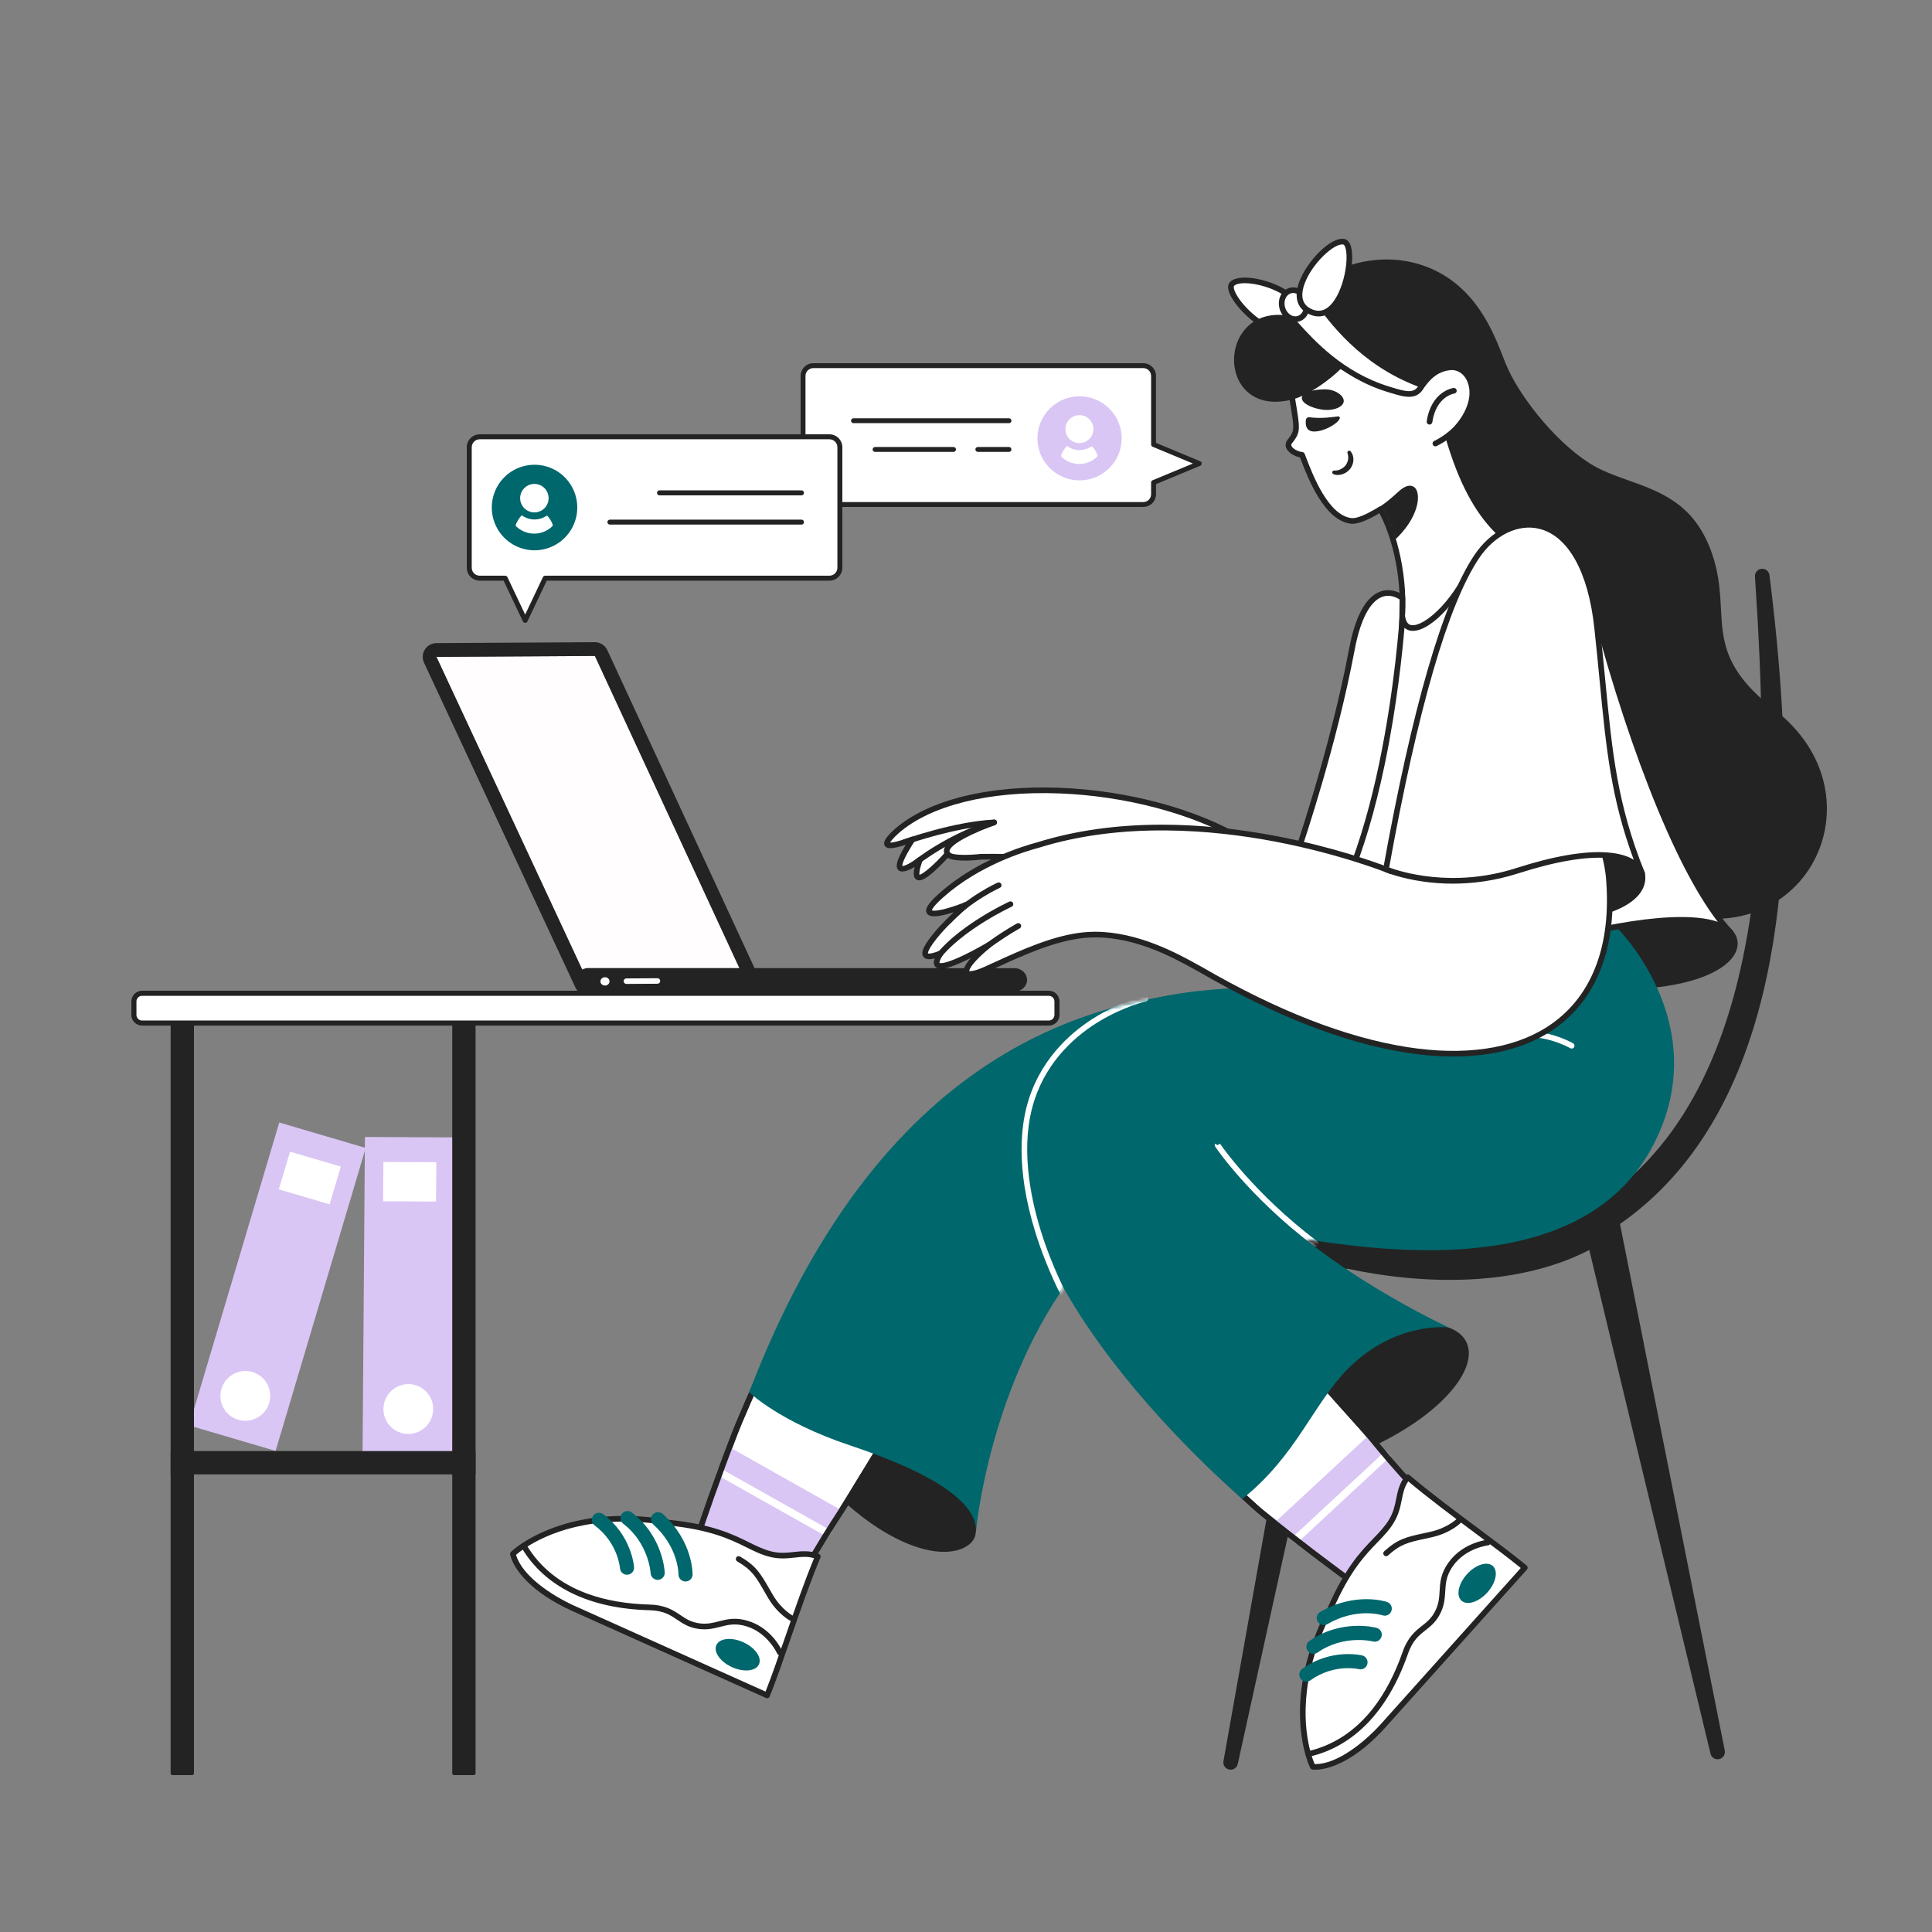 <svg width="600" height="600" viewBox="0 0 600 600" fill="none" xmlns="http://www.w3.org/2000/svg">
<rect x="0" y="0" width="600" height="600" fill="#808080" stroke="none"/>
<g clip-path="url(#clip0_1447_2745)">
<path d="M553.384 219.545C556.765 277.562 550.677 346.921 503.102 380.116L535.663 543.758C535.748 544.336 535.608 544.924 535.272 545.401C534.936 545.878 534.429 546.206 533.857 546.319C532.629 546.56 531.438 545.759 531.196 544.529L493.566 388.193C471.418 399.623 442.577 399.178 418.22 393.962L384.409 547.778C384.294 548.349 383.964 548.854 383.488 549.189C383.012 549.523 382.425 549.661 381.85 549.575C380.612 549.388 379.759 548.232 379.946 546.992L408.011 389.194C401.428 387.357 394.99 385.032 388.751 382.24C388.245 382.011 387.84 381.603 387.613 381.095C387.387 380.587 387.354 380.013 387.522 379.482C387.901 378.285 389.177 377.623 390.372 378.002L390.382 378.006C420.559 387.563 463.458 392.065 491.542 376.437C551.796 341.776 549.604 248.146 545.018 179.061C544.979 178.484 545.162 177.913 545.53 177.467C545.897 177.02 546.421 176.731 546.994 176.658C548.236 176.5 549.371 177.381 549.528 178.625C551.23 192.237 552.561 205.542 553.384 219.545Z" fill="#232323"/>
</g>
<g clip-path="url(#clip1_1447_2745)">
<path d="M113.578 356.51L86.727 348.607L58.742 442.69L85.593 450.593L113.578 356.51Z" fill="#D9C6F4"/>
<path d="M70.047 438.23C67.447 434.848 68.089 429.994 71.481 427.386C74.872 424.779 79.729 425.406 82.328 428.787C84.928 432.168 84.286 437.023 80.894 439.63C77.503 442.238 72.646 441.611 70.047 438.23Z" fill="white"/>
<path d="M105.847 362.301L90.073 357.658L86.591 369.364L102.366 374.006L105.847 362.301Z" fill="white"/>
</g>
<g clip-path="url(#clip2_1447_2745)">
<path d="M231.443 304.564L184.745 203.708L135.541 203.996L182.552 304.851L231.443 304.564Z" fill="#FFFDFD"/>
<path d="M184.745 203.708L135.541 203.996L182.552 304.851L231.443 304.564L184.745 203.708ZM184.746 199.44C185.558 199.44 186.354 199.673 187.039 200.111C187.723 200.549 188.269 201.174 188.611 201.912L235.308 302.768C235.608 303.416 235.741 304.13 235.694 304.843C235.648 305.557 235.423 306.247 235.041 306.85C234.658 307.454 234.131 307.952 233.507 308.298C232.883 308.644 232.182 308.828 231.468 308.833L182.577 309.12H182.552C181.741 309.12 180.947 308.888 180.263 308.452C179.58 308.016 179.034 307.393 178.691 306.658L131.68 205.802C131.378 205.153 131.243 204.439 131.288 203.724C131.334 203.01 131.558 202.319 131.94 201.714C132.322 201.109 132.849 200.61 133.474 200.262C134.099 199.915 134.801 199.731 135.516 199.727L184.721 199.44H184.746Z" fill="#232323"/>
<path d="M315.953 307.85C318.059 307.381 319.356 305.416 318.851 303.461C318.428 301.823 316.849 300.669 315.034 300.67L182.727 300.634C180.562 300.633 178.806 302.262 178.805 304.273C178.805 306.283 180.559 307.913 182.725 307.914L315.034 307.95C315.343 307.95 315.652 307.917 315.953 307.85Z" fill="#232323"/>
<path d="M187.879 306.072C187.099 306.072 186.467 305.492 186.467 304.778C186.467 304.063 187.099 303.484 187.879 303.484C188.658 303.484 189.29 304.063 189.29 304.778C189.29 305.492 188.658 306.072 187.879 306.072Z" fill="white"/>
<path d="M194.526 305.565H194.532L204.187 305.507C204.299 305.506 204.409 305.484 204.512 305.44C204.615 305.397 204.709 305.333 204.788 305.253C204.866 305.174 204.929 305.079 204.971 304.975C205.013 304.872 205.034 304.76 205.034 304.648C205.031 304.176 204.658 303.803 204.176 303.8L194.522 303.857C194.296 303.858 194.079 303.948 193.92 304.109C193.76 304.269 193.671 304.487 193.672 304.713C193.673 304.94 193.763 305.157 193.923 305.316C194.083 305.476 194.3 305.565 194.526 305.565Z" fill="white"/>
</g>
<g clip-path="url(#clip3_1447_2745)">
<path d="M141.323 353.228L113.334 353.098L112.597 451.252L140.586 451.382L141.323 353.228Z" fill="#D9C6F4"/>
<path d="M122.216 443.826C118.779 441.301 118.047 436.459 120.58 433.011C123.113 429.564 127.953 428.817 131.389 431.343C134.826 433.868 135.559 438.71 133.025 442.157C130.492 445.605 125.653 446.352 122.216 443.826Z" fill="white"/>
<path d="M135.506 360.939L119.063 360.863L118.971 373.075L135.415 373.151L135.506 360.939Z" fill="white"/>
</g>
<g clip-path="url(#clip4_1447_2745)">
<path d="M434.904 195.843C436.869 184.137 434.361 168.249 428.744 158.143C425.386 160.225 421.75 161.991 419.706 161.779C411.313 160.909 406.182 145.906 404.357 141.255C402.227 141.048 398.88 139.074 400.631 137.01C401.434 136.03 402.204 134.961 402.416 133.684C402.63 132.391 402.404 130.843 402.236 129.564C402.108 128.583 401.95 127.61 401.787 126.638C401.559 125.277 401.318 123.918 401.13 122.551C401.129 122.541 401.126 122.528 401.125 122.517C400.984 121.504 400.874 120.488 400.814 119.462C400.583 116.089 400.703 112.701 401.174 109.354C402.405 101.306 406.781 94.13 413.799 89.873C416.938 88.008 420.373 86.692 423.956 85.982C423.972 85.979 423.987 85.977 424.002 85.973C424.232 85.926 424.462 85.88 424.692 85.837C445.456 81.948 459.508 100.923 456.969 116.856C456.754 116.939 456.167 117.17 456.105 117.194C456.105 117.198 456.104 117.196 456.102 117.198C455.984 117.243 450.274 119.324 447.983 120.04C451.056 153.058 475.059 171.208 475.059 171.208L460.481 199.203L434.904 195.843Z" fill="white"/>
<path d="M460.481 200.08C460.443 200.08 460.405 200.077 460.366 200.073L434.79 196.712C434.673 196.697 434.561 196.658 434.459 196.598C434.358 196.538 434.269 196.459 434.199 196.364C434.129 196.269 434.079 196.162 434.051 196.047C434.024 195.933 434.02 195.814 434.039 195.698C435.946 184.341 433.582 169.247 428.411 159.372C425.515 161.102 421.898 162.887 419.616 162.651C411.276 161.787 406.157 148.408 403.972 142.695C403.884 142.466 403.801 142.249 403.723 142.047C402.018 141.713 400.047 140.601 399.454 139.14C399.082 138.226 399.263 137.268 399.962 136.443C400.791 135.43 401.384 134.543 401.551 133.54C401.732 132.445 401.552 131.085 401.393 129.885L401.366 129.678C401.238 128.699 401.078 127.708 400.922 126.782L400.788 125.991C400.605 124.907 400.415 123.785 400.261 122.671C400.258 122.651 400.255 122.63 400.253 122.61C400.098 121.502 399.994 120.479 399.939 119.512C399.704 116.082 399.827 112.637 400.305 109.232C401.613 100.682 406.365 93.357 413.344 89.124C416.57 87.205 420.101 85.851 423.785 85.122L423.814 85.117L423.826 85.114C424.06 85.066 424.295 85.02 424.53 84.975C433.807 83.238 442.551 85.814 449.15 92.229C455.897 98.788 459.225 108.277 457.835 116.994C457.811 117.145 457.748 117.287 457.652 117.406C457.555 117.526 457.43 117.618 457.287 117.673C457.142 117.729 456.827 117.853 456.619 117.935L456.476 117.991C456.458 118 456.439 118.008 456.42 118.015C456.264 118.075 451.515 119.805 448.925 120.658C450.622 137.142 457.679 149.736 463.342 157.435C469.581 165.915 475.53 170.464 475.589 170.509C475.754 170.634 475.869 170.813 475.915 171.015C475.96 171.217 475.933 171.429 475.838 171.612L461.259 199.608C461.185 199.75 461.074 199.869 460.936 199.953C460.799 200.036 460.642 200.08 460.481 200.08ZM435.911 195.091L459.986 198.254L473.947 171.444C472.273 170.079 467.279 165.735 461.967 158.525C456.075 150.53 448.715 137.377 447.109 120.121C447.09 119.921 447.141 119.721 447.252 119.554C447.363 119.387 447.529 119.263 447.72 119.203C449.851 118.537 455.166 116.608 455.744 116.395L455.787 116.377L455.977 116.303L456.176 116.225C457.276 108.198 454.143 99.53 447.927 93.486C441.748 87.479 433.554 85.069 424.853 86.699C424.628 86.741 424.403 86.786 424.178 86.832H424.178C420.674 87.519 417.315 88.803 414.247 90.627C407.72 94.586 403.269 101.462 402.041 109.486C401.581 112.77 401.463 116.093 401.69 119.402C401.743 120.332 401.842 121.308 401.994 122.397L401.999 122.434C402.149 123.52 402.337 124.627 402.518 125.699L402.652 126.493C402.81 127.435 402.975 128.445 403.106 129.451L403.133 129.655C403.299 130.911 403.505 132.474 403.282 133.827C403.038 135.294 402.19 136.491 401.31 137.565C400.95 137.99 400.992 138.265 401.079 138.481C401.454 139.405 403.195 140.261 404.441 140.383C404.603 140.398 404.756 140.458 404.885 140.556C405.015 140.653 405.114 140.784 405.173 140.935C405.303 141.264 405.448 141.646 405.611 142.069C407.681 147.481 412.53 160.154 419.796 160.907C421.336 161.066 424.426 159.787 428.282 157.398C428.383 157.336 428.495 157.294 428.613 157.276C428.73 157.259 428.85 157.265 428.965 157.295C429.08 157.325 429.188 157.378 429.281 157.45C429.375 157.523 429.454 157.614 429.511 157.718C435.016 167.622 437.656 183.177 435.911 195.091ZM423.784 85.124L423.774 85.126L423.784 85.124ZM423.786 85.123L423.784 85.124C423.785 85.124 423.786 85.124 423.786 85.123Z" fill="#232323"/>
<path d="M411.105 120.908C414.709 120.788 417.474 122.933 417.309 124.669C417.144 126.405 414.072 127.741 410.506 127.196C406.84 126.637 404.08 124.995 404.302 123.435C404.532 121.816 407.527 121.027 411.105 120.908ZM414.406 146.138C415.074 146.17 415.739 146.027 416.335 145.723C416.934 145.439 417.461 145.025 417.878 144.51C418.077 144.253 418.242 143.972 418.37 143.673C418.503 143.375 418.598 143.061 418.653 142.739C418.765 142.077 418.707 141.398 418.484 140.765L418.472 140.73C418.427 140.602 418.428 140.462 418.476 140.334C418.524 140.207 418.616 140.101 418.734 140.034C418.853 139.967 418.992 139.945 419.125 139.97C419.259 139.995 419.38 140.067 419.466 140.172C420.073 140.946 420.373 141.916 420.31 142.897C420.287 143.387 420.188 143.87 420.017 144.33C419.842 144.788 419.602 145.219 419.305 145.61C418.693 146.374 417.875 146.946 416.947 147.257C416.492 147.417 416.014 147.503 415.531 147.514C415.035 147.528 414.541 147.434 414.085 147.238C413.961 147.182 413.861 147.084 413.802 146.962C413.743 146.84 413.729 146.701 413.763 146.569C413.796 146.438 413.875 146.322 413.985 146.243C414.095 146.163 414.229 146.125 414.365 146.135L414.406 146.138ZM415.548 129.311C414.022 129.512 410.37 130.078 406.628 129.584C406.503 129.568 406.377 129.576 406.256 129.608C406.135 129.641 406.022 129.697 405.923 129.773C405.823 129.849 405.74 129.944 405.677 130.052C405.614 130.16 405.574 130.28 405.557 130.404L405.556 130.412C405.387 131.766 405.5 134.002 408.093 134.011C411.279 134.023 415.527 131.525 416.081 129.946C416.107 129.867 416.112 129.783 416.096 129.702C416.08 129.621 416.044 129.545 415.991 129.481C415.937 129.418 415.869 129.369 415.792 129.339C415.714 129.309 415.631 129.299 415.548 129.311Z" fill="#232323"/>
<path d="M402.812 99.504C407.38 90.763 386.334 84.488 382.642 88.166C379.537 91.258 397.299 110.051 402.812 99.504Z" fill="white"/>
<path d="M397.876 103.562C397.726 103.562 397.574 103.558 397.419 103.549C391.395 103.189 383.522 95.531 381.77 90.911C381.062 89.042 381.517 88.049 382.022 87.545C384.98 84.599 395.217 86.921 400.416 90.742C404.127 93.468 405.254 96.724 403.589 99.909C402.336 102.307 400.368 103.562 397.876 103.562ZM386.565 87.942C385.031 87.942 383.835 88.215 383.261 88.787C383.109 88.938 383.097 89.461 383.411 90.29C384.176 92.307 386.389 95.112 389.05 97.437C392.059 100.067 395.148 101.656 397.524 101.798C399.55 101.917 401.021 101.035 402.034 99.097C403.285 96.705 402.391 94.368 399.377 92.154C395.72 89.467 390.196 87.942 386.565 87.942ZM402.812 99.504H402.815H402.812Z" fill="#232323"/>
<path d="M440.444 121.046C434.859 121.692 431.438 119.459 426.963 117.894C423.594 116.715 419.425 115.264 416.142 113.51C413.726 116.202 406.394 121.931 400.921 123.27C378.133 128.847 378.962 94.759 400.655 99.018C404.013 87.962 424.393 76.304 443.162 83.835C458.603 90.031 463.533 105.083 466.739 113.134C470.625 122.894 482.042 137.468 493.078 144.546C505.045 152.221 522.244 150.885 530.016 170C538.295 190.363 525.779 201.835 550.714 221.226C584.303 247.347 560.03 296.44 517.331 281.829C479.16 268.767 501.009 183.816 483.83 176.637C466.929 169.576 456.208 160.85 448.476 131.015C448.476 131.015 443.883 120.648 440.444 121.046Z" fill="#232323"/>
<path d="M532.458 285.361C527.497 285.361 522.311 284.459 517.047 282.658C493.619 274.641 492.267 240.57 491.18 213.194C490.476 195.442 489.867 180.11 483.492 177.446C476.139 174.374 468.452 170.489 462.046 162.933C455.96 155.754 451.383 145.702 447.645 131.305C445.921 127.439 442.57 121.911 440.655 121.911C440.618 121.911 440.582 121.913 440.546 121.917C435.999 122.443 432.861 121.173 429.539 119.827C428.617 119.454 427.663 119.067 426.673 118.721L426.548 118.677C423.398 117.576 419.524 116.22 416.327 114.595C413.422 117.572 406.504 122.807 401.13 124.122C391.985 126.361 387.516 122.346 385.668 119.754C382.489 115.296 382.437 108.566 385.544 103.752C388.552 99.093 393.814 97.028 400.064 98.023C401.968 92.849 407.327 87.663 414.261 84.341C423.679 79.829 434.332 79.349 443.489 83.022C458.247 88.944 463.655 102.818 466.886 111.107C467.119 111.703 467.341 112.272 467.554 112.81C471.238 122.062 482.225 136.545 493.552 143.809C497.22 146.161 501.349 147.632 505.72 149.19C515.369 152.629 525.346 156.185 530.829 169.67C533.818 177.023 534.14 183.112 534.452 189C534.998 199.335 535.47 208.261 551.253 220.535C559.364 226.842 564.663 234.885 566.576 243.795C568.318 251.903 567.124 260.348 563.213 267.574C559.345 274.73 553.013 280.243 545.39 283.095C541.347 284.605 536.996 285.36 532.458 285.361ZM440.624 120.159C444.429 120.159 448.487 128.874 449.278 130.66C449.298 130.704 449.314 130.749 449.326 130.795C456.813 159.685 466.934 168.627 484.169 175.828C491.576 178.923 492.175 194.016 492.934 213.124C493.999 239.966 495.325 273.371 517.616 280.999C527.305 284.315 536.697 284.471 544.775 281.451C552.001 278.748 558.003 273.522 561.67 266.739C565.381 259.88 566.515 251.861 564.861 244.162C563.035 235.66 557.957 227.968 550.175 221.917C533.76 209.152 533.245 199.408 532.699 189.091C532.396 183.348 532.082 177.408 529.203 170.329C524.016 157.571 514.416 154.149 505.131 150.84C500.859 149.318 496.441 147.743 492.604 145.282C480.985 137.831 469.708 122.96 465.924 113.457C465.708 112.915 465.485 112.342 465.251 111.742C462.123 103.717 456.888 90.287 442.835 84.648C434.133 81.157 423.995 81.62 415.019 85.92C408.183 89.196 403.001 94.311 401.494 99.272C401.431 99.48 401.293 99.656 401.106 99.768C400.92 99.88 400.699 99.919 400.485 99.877C392.489 98.307 388.616 102.226 387.018 104.701C384.284 108.936 384.317 114.838 387.096 118.734C389.843 122.587 394.68 123.895 400.713 122.417C405.976 121.129 413.13 115.552 415.489 112.924C415.62 112.778 415.796 112.68 415.989 112.646C416.183 112.612 416.382 112.643 416.555 112.736C419.738 114.436 423.835 115.869 427.127 117.021L427.252 117.065C428.282 117.425 429.256 117.82 430.197 118.201C433.44 119.515 436.24 120.649 440.343 120.174L440.444 121.045L440.343 120.174C440.437 120.164 440.531 120.159 440.624 120.159Z" fill="#232323"/>
<path d="M440.286 121.353C441.572 120.711 443.764 114.452 450.82 114.042C457.312 114.041 460.697 124.306 451.955 133.355C450.144 135.142 448.054 136.622 445.767 137.737" fill="white"/>
<path d="M445.768 138.614C445.569 138.614 445.377 138.547 445.221 138.424C445.066 138.3 444.957 138.128 444.912 137.935C444.867 137.742 444.89 137.539 444.975 137.36C445.061 137.181 445.204 137.036 445.383 136.949C447.585 135.876 449.596 134.451 451.339 132.731C454.667 129.285 457.812 123.458 455.672 118.423C454.742 116.237 452.939 114.928 450.845 114.918C446.044 115.208 443.665 118.484 442.242 120.443C441.616 121.306 441.202 121.875 440.678 122.137C440.47 122.24 440.23 122.257 440.01 122.183C439.791 122.11 439.609 121.953 439.504 121.747C439.4 121.54 439.382 121.301 439.453 121.08C439.525 120.86 439.681 120.677 439.887 120.572C440.062 120.46 440.483 119.88 440.822 119.413C442.324 117.345 445.121 113.494 450.769 113.166C450.786 113.165 450.803 113.164 450.82 113.164H450.821C453.653 113.164 456.07 114.874 457.287 117.738C458.214 119.92 458.35 122.606 457.67 125.301C456.91 128.312 455.153 131.307 452.586 133.963C450.705 135.824 448.531 137.365 446.152 138.524C446.032 138.583 445.901 138.614 445.768 138.614Z" fill="#232323"/>
<mask id="mask0_1447_2745" style="mask-type:alpha" maskUnits="userSpaceOnUse" x="400" y="85" width="66" height="111">
<path d="M434.681 195.813C437.032 184.777 434.361 168.25 428.744 158.143C425.386 160.225 421.75 161.991 419.706 161.779C411.313 160.909 406.182 145.906 404.357 141.255C402.227 141.048 398.88 139.074 400.631 137.01C401.434 136.03 402.204 134.961 402.416 133.684C402.63 132.391 402.404 130.843 402.236 129.564C402.108 128.583 401.95 127.61 401.787 126.638C401.559 125.277 401.318 123.918 401.13 122.551C401.129 122.541 401.126 122.528 401.125 122.517C400.984 121.504 400.874 120.488 400.814 119.462C400.583 116.089 400.703 112.701 401.174 109.354C402.405 101.306 406.781 94.13 413.799 89.873C416.938 88.008 420.373 86.692 423.956 85.982C423.972 85.979 423.987 85.977 424.002 85.973C424.232 85.926 424.462 85.88 424.692 85.837C445.456 81.948 459.508 100.923 456.969 116.856C456.754 116.939 456.167 117.17 456.105 117.194C456.105 117.198 456.104 117.196 456.102 117.198C455.984 117.243 449.883 119.585 447.592 120.302C449.396 151.373 465.675 167.443 465.675 167.443L434.681 195.813Z" fill="white"/>
</mask>
<g mask="url(#mask0_1447_2745)">
<path d="M425.816 159.867C427.663 159.873 427.165 165.318 431.559 167.954C440.489 160.215 440.253 152.763 438.536 151.899C436.948 151.099 434.931 153.326 433.629 154.473C431.032 156.767 428.919 158.367 425.816 159.867Z" fill="#232323"/>
<path d="M431.559 168.831C431.4 168.831 431.244 168.787 431.107 168.706C428.31 167.028 427.298 164.29 426.628 162.478C426.39 161.834 426.03 160.86 425.8 160.739C425.392 160.738 425.045 160.458 424.954 160.06C424.863 159.662 425.067 159.256 425.434 159.078C428.498 157.597 430.546 156.027 433.048 153.816C433.223 153.662 433.409 153.489 433.606 153.307C435.045 151.975 437.016 150.152 438.931 151.115C439.66 151.483 440.147 152.37 440.302 153.614C440.434 154.676 440.431 156.932 438.92 160.111C437.514 163.071 435.231 165.932 432.134 168.617C431.974 168.755 431.77 168.831 431.559 168.831ZM427.455 160.016C427.779 160.533 428.023 161.193 428.274 161.871C428.875 163.495 429.61 165.484 431.482 166.852C437.158 161.738 438.86 156.724 438.572 153.93C438.481 153.042 438.209 152.719 438.141 152.681C437.314 152.265 435.8 153.666 434.799 154.593C434.59 154.786 434.393 154.968 434.21 155.13C431.946 157.13 430.031 158.631 427.455 160.016Z" fill="#232323"/>
</g>
<path d="M431.174 120.889C415.568 116.137 405.874 104.494 401.478 99.682C401.478 99.682 401.322 95.646 407.418 91.12C411.153 96.022 421.073 112.175 441.572 119.551C439.844 123.853 435.762 122.286 431.174 120.889Z" fill="white"/>
<path d="M437.594 123.23C435.79 123.23 433.744 122.599 431.729 121.977C431.461 121.894 431.19 121.811 430.918 121.728C416.113 117.219 406.425 106.474 401.769 101.31C401.457 100.963 401.144 100.617 400.83 100.273C400.69 100.12 400.609 99.922 400.601 99.715C400.595 99.532 400.502 95.164 406.895 90.416C407.081 90.278 407.313 90.219 407.541 90.251C407.77 90.284 407.977 90.405 408.117 90.588C408.507 91.1 408.957 91.725 409.479 92.448C414.104 98.859 423.728 112.198 441.87 118.726C441.981 118.766 442.082 118.828 442.169 118.908C442.255 118.988 442.325 119.085 442.373 119.192C442.421 119.299 442.447 119.416 442.45 119.533C442.452 119.651 442.431 119.768 442.387 119.878C441.364 122.422 439.634 123.23 437.594 123.23ZM431.43 120.051C431.704 120.134 431.977 120.218 432.247 120.302C436.393 121.581 438.961 122.234 440.351 120.034C422.297 113.211 412.705 99.918 408.056 93.474C407.764 93.069 407.495 92.696 407.247 92.358C403.189 95.612 402.497 98.473 402.379 99.368C402.598 99.61 402.83 99.866 403.073 100.136C407.972 105.57 417.09 115.684 431.43 120.051Z" fill="#232323"/>
<path d="M403.148 98.999C405.2 98.433 406.322 96.012 405.654 93.59C404.986 91.168 402.78 89.663 400.728 90.229C398.675 90.794 397.553 93.216 398.221 95.638C398.89 98.059 401.095 99.564 403.148 98.999Z" fill="white"/>
<path d="M402.282 99.999C400.127 99.999 398.062 98.339 397.383 95.876C397.004 94.505 397.105 93.084 397.665 91.874C398.249 90.615 399.256 89.732 400.502 89.389C403.017 88.697 405.712 90.479 406.507 93.363C406.886 94.734 406.785 96.155 406.225 97.365C405.641 98.624 404.634 99.507 403.388 99.85C403.028 99.949 402.656 99.999 402.282 99.999ZM401.618 90.992C401.401 90.992 401.184 91.02 400.969 91.079C400.229 91.283 399.621 91.827 399.258 92.611C398.871 93.444 398.806 94.439 399.074 95.41C399.613 97.363 401.341 98.594 402.922 98.159C403.661 97.955 404.269 97.412 404.632 96.628C405.019 95.794 405.084 94.8 404.816 93.828C404.351 92.142 402.998 90.992 401.618 90.992Z" fill="#232323"/>
<path d="M406.427 96.522C397.427 91.583 412.034 74.024 417.354 75.083C421.827 75.972 417.288 102.481 406.427 96.522Z" fill="white"/>
<path d="M409.52 98.269C408.375 98.269 407.195 97.943 406.005 97.29C402.742 95.501 401.845 92.047 403.479 87.566C405.772 81.274 413.269 73.377 417.525 74.223C418.243 74.366 419.197 74.958 419.657 76.966C420.804 81.968 418.41 93.117 413.41 96.891C412.193 97.808 410.882 98.269 409.52 98.269ZM406.85 95.754C408.858 96.856 410.658 96.77 412.352 95.491C414.334 93.996 416.096 90.833 417.188 86.813C418.151 83.262 418.449 79.551 417.947 77.358C417.723 76.381 417.395 75.985 417.182 75.942C414.389 75.387 407.432 81.845 405.128 88.166C404.207 90.691 403.758 94.057 406.85 95.754ZM443.952 131.855C443.825 131.855 443.701 131.828 443.586 131.775C443.471 131.723 443.369 131.646 443.286 131.551C443.204 131.455 443.143 131.343 443.108 131.222C443.073 131.101 443.064 130.974 443.083 130.849C444.47 121.539 451.128 120.524 451.411 120.485C451.639 120.456 451.87 120.519 452.053 120.659C452.236 120.799 452.357 121.006 452.389 121.234C452.42 121.462 452.361 121.694 452.223 121.878C452.086 122.063 451.881 122.186 451.653 122.221C451.413 122.257 446.004 123.154 444.818 131.107C444.787 131.315 444.683 131.504 444.524 131.641C444.365 131.779 444.162 131.854 443.952 131.855ZM419.066 290.011C513.529 321.57 546.389 299.711 537.323 289.483C521.677 270.62 420.743 283.05 419.066 290.011Z" fill="#232323"/>
<path d="M502.069 307.297C474.022 307.297 441.453 298.414 418.788 290.842C418.58 290.772 418.405 290.627 418.299 290.436C418.192 290.244 418.162 290.019 418.213 289.806C418.822 287.278 426.441 285.513 429.694 284.759C455.218 278.845 524.776 272.981 537.999 288.924C540.044 291.231 540.199 294.122 538.404 296.835C536.529 299.667 532.703 302.119 527.341 303.926C521.235 305.984 513.521 307.11 504.411 307.276C503.635 307.29 502.851 307.297 502.069 307.297ZM420.623 289.604C443.734 297.249 476.588 306.03 504.378 305.523C523.909 305.168 534.004 300.303 536.94 295.868C538.302 293.81 538.207 291.803 536.666 290.064C531.63 283.993 516.019 280.566 492.692 280.395C470.253 280.229 447.635 282.996 435.087 285.414C425.414 287.278 421.893 288.802 420.623 289.604ZM302.128 476.075C301.431 483.898 273.415 490.095 234.876 432.368C234.853 432.368 305.891 453.049 302.128 476.075Z" fill="#232323"/>
<path d="M293.115 481.942C285.079 481.942 276.418 476.955 272.684 474.529C260.141 466.385 247.186 452.379 234.175 432.898C233.963 432.621 234 432.294 234.008 432.242C234.026 432.116 234.072 431.996 234.141 431.89C234.21 431.784 234.302 431.693 234.409 431.626C234.517 431.558 234.637 431.515 234.763 431.499C234.889 431.482 235.017 431.493 235.138 431.531L235.184 431.545C237.12 432.12 254.584 437.388 271.144 445.199C293.865 455.917 304.582 466.342 302.999 476.186C302.767 478.585 300.548 480.602 297.2 481.456C295.876 481.793 294.505 481.942 293.115 481.942ZM236.988 433.931C249.407 452.168 261.731 465.326 273.64 473.059C286.207 481.22 293.999 480.462 296.766 479.756C299.387 479.088 301.107 477.648 301.254 475.998C301.256 475.976 301.258 475.955 301.262 475.934C303.092 464.739 285.486 453.903 270.395 446.785C256.801 440.373 242.591 435.686 236.988 433.931Z" fill="#232323"/>
<path d="M237.78 422.967C236.107 426.751 230.184 439.958 228.209 445.111C223.424 457.436 218.243 472.153 215.223 481.553C215.223 481.6 215.897 484.478 218.266 488.331C218.359 488.447 218.429 488.586 218.499 488.702C221.263 493.02 225.189 497.941 229.556 499.751C232.692 501.051 246.933 492.184 248.094 491.07C248.141 490.977 248.187 490.908 248.234 490.815C251.625 484.687 255.087 478.837 258.502 473.475C259.477 471.967 260.406 470.504 261.359 469.065C263.194 466.303 280.431 437.521 283.01 434.526L237.78 422.967Z" fill="white"/>
<path d="M230.304 500.766C229.713 500.766 229.407 500.638 229.22 500.561C225.453 498.999 221.597 495.169 217.759 489.175C217.724 489.117 217.703 489.079 217.68 489.04C217.65 488.985 217.617 488.931 217.581 488.879C217.558 488.851 217.537 488.821 217.518 488.79C215.172 484.974 214.345 481.92 214.345 481.553C214.345 481.462 214.36 481.372 214.387 481.285C217.167 472.634 222.265 457.995 227.39 444.794C229.084 440.373 233.584 430.249 236.002 424.81C236.4 423.914 236.734 423.163 236.977 422.613C237.061 422.423 237.209 422.269 237.396 422.178C237.583 422.088 237.796 422.066 237.997 422.118L283.226 433.677C283.371 433.714 283.504 433.787 283.612 433.889C283.721 433.992 283.801 434.12 283.846 434.263C283.891 434.405 283.898 434.556 283.868 434.703C283.838 434.849 283.771 434.985 283.674 435.098C281.936 437.115 273.134 451.534 267.31 461.075C264.714 465.326 262.663 468.685 262.089 469.55C261.427 470.55 260.786 471.546 260.108 472.6C259.821 473.046 259.531 473.496 259.237 473.951C255.854 479.264 252.411 485.077 249.008 491.223C248.98 491.279 248.952 491.329 248.923 491.379C248.908 491.405 248.893 491.432 248.877 491.462C248.833 491.552 248.773 491.632 248.701 491.702C248.02 492.355 244.057 494.905 239.979 497.088C234.249 500.157 231.597 500.766 230.304 500.766ZM218.989 487.833C219.081 487.955 219.149 488.074 219.205 488.172L219.251 488.252C221.74 492.139 225.62 497.17 229.892 498.942C230.166 499.055 231.901 499.424 239.151 495.543C243.12 493.418 246.674 491.106 247.398 490.514L247.401 490.509C247.416 490.482 247.432 490.455 247.447 490.424C247.453 490.413 247.459 490.401 247.465 490.39C250.888 484.207 254.352 478.358 257.761 473.005C258.052 472.554 258.342 472.104 258.632 471.652C259.314 470.593 259.957 469.593 260.627 468.581C261.183 467.743 263.226 464.398 265.812 460.162C271.339 451.107 278.687 439.071 281.519 435.05L238.281 424L237.605 425.521C235.194 430.946 230.706 441.043 229.027 445.424C223.96 458.476 218.921 472.93 216.134 481.585C216.319 482.262 217.064 484.692 218.989 487.833Z" fill="#232323"/>
<path d="M226.536 449.428C221.751 461.754 218.22 472.129 215.223 481.53C215.223 481.576 215.897 484.454 218.266 488.308C218.359 488.424 218.429 488.563 218.499 488.679L229.556 499.728C232.692 501.028 246.933 492.161 248.094 491.046C248.141 490.954 248.745 490.861 248.768 490.768C252.137 484.64 259.895 471.433 261.359 469.042L226.536 449.428Z" fill="#D9C6F4"/>
<mask id="mask1_1447_2745" style="mask-type:alpha" maskUnits="userSpaceOnUse" x="215" y="445" width="47" height="55">
<path d="M228.069 445.041C223.331 457.39 218.173 472.106 215.2 481.53C215.2 481.577 215.897 484.455 218.266 488.308C218.359 488.424 218.429 488.563 218.498 488.679L229.579 499.705C232.715 501.005 246.932 492.091 248.094 490.977C248.14 490.884 248.466 491.72 248.512 491.627C251.881 485.476 260.359 470.365 261.289 468.926L228.069 445.041Z" fill="white"/>
</mask>
<g mask="url(#mask1_1447_2745)">
<path d="M219.544 456.276L219.567 456.299L259.57 478.814C259.838 478.958 260.152 478.991 260.444 478.904C260.736 478.817 260.981 478.617 261.126 478.35C261.428 477.793 261.242 477.119 260.685 476.818L220.682 454.302C220.125 453.978 219.428 454.163 219.126 454.72C218.801 455.254 218.986 455.974 219.544 456.276Z" fill="white"/>
</g>
<path d="M230.304 500.766C229.713 500.766 229.407 500.638 229.22 500.561C225.453 498.999 221.597 495.169 217.759 489.175C217.724 489.117 217.703 489.079 217.68 489.04C217.65 488.985 217.617 488.931 217.581 488.879C217.558 488.851 217.537 488.821 217.518 488.79C215.172 484.974 214.345 481.92 214.345 481.553C214.345 481.462 214.36 481.372 214.387 481.285C217.167 472.634 222.265 457.995 227.39 444.794C229.084 440.373 233.584 430.249 236.002 424.81C236.4 423.914 236.734 423.163 236.977 422.613C237.061 422.423 237.209 422.269 237.396 422.178C237.583 422.088 237.796 422.066 237.997 422.118L283.226 433.677C283.371 433.714 283.504 433.787 283.612 433.889C283.721 433.992 283.801 434.12 283.846 434.263C283.891 434.405 283.898 434.556 283.868 434.703C283.838 434.849 283.771 434.985 283.674 435.098C281.936 437.115 273.134 451.534 267.31 461.075C264.714 465.326 262.663 468.685 262.089 469.55C261.427 470.55 260.786 471.546 260.108 472.6C259.821 473.046 259.531 473.496 259.237 473.951C255.854 479.264 252.411 485.077 249.008 491.223C248.98 491.279 248.952 491.329 248.923 491.379C248.908 491.405 248.893 491.432 248.877 491.462C248.833 491.552 248.773 491.632 248.701 491.702C248.02 492.355 244.057 494.905 239.979 497.088C234.249 500.157 231.597 500.766 230.304 500.766ZM218.989 487.833C219.081 487.955 219.149 488.074 219.205 488.172L219.251 488.252C221.74 492.139 225.62 497.17 229.892 498.942C230.166 499.055 231.901 499.424 239.151 495.543C243.12 493.418 246.674 491.106 247.398 490.514L247.401 490.509C247.416 490.482 247.432 490.455 247.447 490.424C247.453 490.413 247.459 490.401 247.465 490.39C250.888 484.207 254.352 478.358 257.761 473.005C258.052 472.554 258.342 472.104 258.632 471.652C259.314 470.593 259.957 469.593 260.627 468.581C261.183 467.743 263.226 464.398 265.812 460.162C271.339 451.107 278.687 439.071 281.519 435.05L238.281 424L237.605 425.521C235.194 430.946 230.706 441.043 229.027 445.424C223.96 458.476 218.921 472.93 216.134 481.585C216.319 482.262 217.064 484.692 218.989 487.833Z" fill="#232323"/>
<path d="M388.429 307.396C337.136 307.326 272.467 328.495 232.674 432.368C232.674 432.368 242.031 441.559 263.961 448.871C293.022 458.55 303.459 467.812 303.087 475.611C303.087 475.611 307.169 429.489 334.302 394.417C338.321 389.24 355.396 376.219 368.312 367.793C392.494 352.055 421.091 331.745 421.393 327.103C421.927 318.514 404.621 307.419 388.429 307.396Z" fill="#00676C"/>
<path d="M159.277 482.577C160.276 486.897 165.55 493.838 178.013 499.486L238.224 526.517C242.514 515.943 246.902 500.329 253.982 483.386C249.247 481.882 248.038 484.078 241.234 483.001C233.352 481.755 227.676 474.9 207.63 472.867C207.32 472.836 207.019 472.768 206.716 472.719C206.631 472.706 206.548 472.691 206.465 472.679C200.7 471.781 195.482 471.53 190.8 471.717C170.594 472.533 160.364 481.567 159.359 482.497C159.359 482.497 159.357 482.497 159.356 482.499C159.333 482.52 159.315 482.539 159.302 482.552C159.286 482.569 159.277 482.577 159.277 482.577Z" fill="white"/>
<path d="M238.225 527.394C238.102 527.394 237.979 527.368 237.865 527.317L177.654 500.286C165.149 494.618 159.521 487.524 158.423 482.774C158.389 482.626 158.394 482.473 158.437 482.327C158.48 482.182 158.56 482.051 158.669 481.946L158.672 481.95L158.688 481.931L158.685 481.929C158.721 481.892 158.758 481.856 158.798 481.823C160.086 480.642 170.53 471.659 190.765 470.841C195.83 470.639 201.158 470.966 206.601 471.813L206.853 471.854C206.965 471.872 207.073 471.892 207.182 471.911C207.371 471.946 207.549 471.978 207.719 471.996C221.27 473.37 227.555 476.478 232.606 478.975C235.041 480.18 237.145 481.22 239.623 481.824C242.25 482.464 244.436 482.221 246.55 481.986C248.957 481.718 251.446 481.442 254.305 482.571C254.414 482.614 254.513 482.678 254.596 482.76C254.68 482.841 254.746 482.939 254.791 483.046C254.836 483.154 254.86 483.269 254.86 483.386C254.86 483.503 254.837 483.618 254.792 483.726C251.644 491.206 248.514 500.256 245.488 509.007C243.151 515.767 240.943 522.151 239.038 526.847C238.972 527.008 238.86 527.147 238.715 527.244C238.57 527.342 238.399 527.394 238.225 527.394ZM160.26 482.869C162.12 489.317 171.102 495.391 178.376 498.688L237.75 525.343C239.56 520.78 241.638 514.772 243.829 508.435C246.614 500.381 249.756 491.295 252.814 483.909C250.718 483.286 248.859 483.493 246.744 483.728C244.583 483.968 242.135 484.24 239.207 483.527C236.54 482.877 234.356 481.797 231.827 480.547C226.904 478.112 220.777 475.082 207.541 473.74C207.302 473.716 207.08 473.675 206.866 473.636C206.77 473.618 206.673 473.601 206.577 473.585L206.334 473.546C201 472.715 195.785 472.395 190.835 472.593C172.267 473.343 162.313 481.088 160.26 482.869ZM159.132 482.387L159.306 482.548L159.132 482.387Z" fill="#232323"/>
<path d="M246.042 503.553C245.913 503.553 245.781 503.524 245.657 503.463C245.491 503.382 241.55 501.411 238.457 496.117C238.111 495.524 237.767 494.929 237.424 494.333C234.744 489.676 233.52 487.551 228.951 484.909C228.851 484.851 228.763 484.775 228.693 484.683C228.623 484.592 228.572 484.488 228.542 484.376C228.512 484.265 228.505 484.149 228.52 484.035C228.535 483.921 228.573 483.811 228.63 483.711C228.688 483.612 228.765 483.524 228.856 483.454C228.948 483.384 229.052 483.333 229.163 483.303C229.275 483.274 229.391 483.266 229.505 483.281C229.619 483.296 229.729 483.334 229.829 483.391C234.806 486.268 236.189 488.671 238.946 493.458C239.266 494.015 239.606 494.605 239.973 495.233C242.801 500.073 246.393 501.87 246.429 501.888C246.607 501.975 246.751 502.12 246.836 502.299C246.921 502.478 246.943 502.681 246.898 502.874C246.853 503.067 246.744 503.239 246.589 503.363C246.433 503.486 246.241 503.553 246.042 503.553ZM242.177 514.075C242.007 514.075 241.84 514.025 241.697 513.932C241.554 513.839 241.442 513.707 241.373 513.551C241.332 513.458 238.496 507.222 232.027 505.131C228.498 503.989 226.173 504.584 223.712 505.213C221.802 505.702 219.827 506.206 217.285 505.916C214.039 505.545 212.149 504.268 210.321 503.032C208.159 501.571 206.117 500.19 201.688 500.07C182.865 499.556 169.094 492.774 161.862 480.459C161.751 480.259 161.722 480.023 161.782 479.802C161.843 479.581 161.987 479.393 162.185 479.277C162.383 479.161 162.618 479.127 162.84 479.182C163.063 479.237 163.255 479.377 163.375 479.571C167.548 486.677 173.959 491.851 182.431 494.947C188.008 496.986 194.503 498.119 201.736 498.317C206.676 498.452 209.134 500.114 211.304 501.58C213.033 502.749 214.666 503.852 217.485 504.174C219.705 504.428 221.44 503.984 223.277 503.514C225.872 502.851 228.555 502.165 232.568 503.462C239.819 505.807 242.854 512.559 242.98 512.846C243.026 512.951 243.051 513.064 243.054 513.18C243.056 513.295 243.036 513.409 242.994 513.516C242.952 513.624 242.889 513.722 242.81 513.805C242.73 513.888 242.634 513.954 242.529 514C242.418 514.049 242.298 514.075 242.177 514.075Z" fill="#232323"/>
<path d="M235.702 516.877C236.671 514.74 234.498 511.667 230.848 510.013C227.198 508.358 223.452 508.749 222.483 510.885C221.513 513.022 223.686 516.095 227.336 517.749C230.986 519.404 234.732 519.013 235.702 516.877Z" fill="#00676C"/>
<path d="M212.899 491.146L212.866 491.145C212.284 491.137 211.73 490.898 211.325 490.48C210.919 490.063 210.697 489.503 210.705 488.921C210.707 488.589 210.664 480.471 202.893 473.435C202.68 473.242 202.507 473.009 202.383 472.748C202.26 472.488 202.19 472.206 202.175 471.919C202.161 471.631 202.204 471.344 202.301 471.073C202.398 470.802 202.547 470.553 202.741 470.339C202.934 470.126 203.168 469.953 203.428 469.83C203.689 469.707 203.971 469.636 204.258 469.622C204.546 469.608 204.834 469.651 205.105 469.748C205.376 469.845 205.626 469.994 205.839 470.187C215.139 478.607 215.098 488.567 215.092 488.987C215.083 489.562 214.848 490.111 214.438 490.515C214.028 490.919 213.475 491.145 212.899 491.146ZM204.247 490.638C203.682 490.637 203.14 490.419 202.732 490.029C202.324 489.639 202.082 489.106 202.057 488.543C202.053 488.458 201.499 479.294 193.548 473.199C193.086 472.846 192.784 472.323 192.708 471.747C192.632 471.17 192.788 470.588 193.143 470.126C193.497 469.665 194.02 469.363 194.596 469.288C195.173 469.212 195.756 469.368 196.218 469.722C205.837 477.094 206.42 487.893 206.44 488.349C206.453 488.645 206.406 488.941 206.302 489.218C206.198 489.495 206.038 489.748 205.833 489.962C205.628 490.176 205.382 490.346 205.109 490.462C204.837 490.578 204.543 490.638 204.247 490.638ZM194.721 489.051C194.165 489.05 193.63 488.839 193.224 488.459C192.818 488.08 192.572 487.56 192.535 487.006C192.511 486.695 191.859 479.104 184.68 473.737C184.219 473.387 183.915 472.869 183.834 472.296C183.754 471.723 183.903 471.142 184.25 470.679C184.597 470.216 185.113 469.908 185.686 469.824C186.259 469.739 186.842 469.884 187.308 470.227C196.15 476.838 196.884 486.312 196.912 486.712C196.932 487.012 196.89 487.313 196.789 487.595C196.688 487.878 196.53 488.138 196.325 488.357C196.119 488.576 195.871 488.751 195.595 488.87C195.319 488.99 195.022 489.051 194.721 489.051Z" fill="#00676C"/>
<path d="M449.246 412.986C466.785 418.835 445.274 447.989 395.793 458.295C395.77 458.295 412.356 403.98 449.246 412.986Z" fill="#232323"/>
<path d="M395.793 459.172C395.627 459.172 395.464 459.125 395.324 459.036C395.184 458.948 395.072 458.821 395 458.672C394.838 458.331 394.805 458.26 395.934 455.156C396.529 453.52 397.528 450.927 398.906 447.864C401.335 442.468 405.422 434.571 411.108 427.595C416.095 421.474 421.529 416.992 427.259 414.273C434.236 410.962 441.703 410.242 449.454 412.135C449.478 412.141 449.501 412.147 449.524 412.155C454.035 413.659 456.387 416.755 456.147 420.87C455.79 426.968 449.685 434.69 439.815 441.527C431.815 447.068 417.715 454.625 395.972 459.153C395.913 459.166 395.853 459.172 395.793 459.172ZM441.153 412.861C435.865 412.861 430.768 414.222 425.926 416.935C420.099 420.202 414.61 425.424 409.613 432.459C402.5 442.472 398.409 453.325 397.103 457.12C433.574 449.152 453.798 430.996 454.395 420.768C454.587 417.48 452.723 415.081 449.003 413.829C446.346 413.183 443.727 412.861 441.153 412.861Z" fill="#232323"/>
<mask id="mask2_1447_2745" style="mask-type:alpha" maskUnits="userSpaceOnUse" x="392" y="445" width="54" height="49">
<path d="M392.192 470.249C402.507 478.512 414.981 487.913 423.042 493.623C423.089 493.646 426.039 493.855 430.429 492.764C430.569 492.718 430.708 492.695 430.871 492.671L444.762 485.476C446.946 482.876 442.788 466.651 442.068 465.189C441.998 465.119 442.881 465.049 442.811 464.98C437.979 459.896 426.155 447.246 425.063 445.9L392.192 470.249Z" fill="white"/>
</mask>
<g mask="url(#mask2_1447_2745)">
<path d="M400.3 481.785L400.323 481.762L433.96 450.543C434.425 450.125 434.471 449.382 434.03 448.918C433.612 448.454 432.868 448.407 432.404 448.848L432.381 448.871L398.743 480.091C398.522 480.299 398.391 480.586 398.378 480.889C398.365 481.193 398.471 481.489 398.674 481.716C399.115 482.157 399.835 482.203 400.3 481.785Z" fill="white"/>
</g>
<path d="M375.025 454.117C378.115 456.856 387.871 466.558 392.192 470.017C402.484 478.327 414.912 487.751 422.973 493.461C423.019 493.484 425.969 493.716 430.36 492.625C430.5 492.579 430.639 492.555 430.801 492.532C435.773 491.209 441.65 488.981 444.693 485.383C446.9 482.806 442.789 466.535 442.068 465.096C441.999 465.026 441.952 464.956 441.883 464.887C437.074 459.804 432.544 454.697 428.479 449.822C427.34 448.43 426.225 447.083 425.134 445.76C423.066 443.184 409.058 428.143 406.967 424.8L375.025 454.117Z" fill="white"/>
<path d="M423.997 494.372C423.212 494.372 422.713 494.312 422.578 494.244C422.538 494.224 422.501 494.201 422.465 494.176C413.941 488.139 401.554 478.704 391.64 470.699C388.851 468.466 383.831 463.668 379.797 459.813C377.515 457.633 375.545 455.75 374.442 454.773C374.35 454.692 374.277 454.592 374.226 454.48C374.175 454.368 374.149 454.247 374.147 454.125C374.146 454.002 374.171 453.881 374.22 453.768C374.269 453.656 374.341 453.555 374.431 453.472L406.373 424.155C406.468 424.068 406.581 424.003 406.704 423.965C406.827 423.926 406.957 423.915 407.085 423.932C407.212 423.95 407.335 423.995 407.443 424.065C407.551 424.135 407.643 424.227 407.711 424.337C409.044 426.467 415.609 433.766 420.402 439.096C423.023 442.009 425.092 444.309 425.817 445.213L426.525 446.07C427.388 447.116 428.266 448.178 429.158 449.269C433.325 454.266 437.823 459.32 442.52 464.286C442.557 464.323 442.604 464.377 442.649 464.431C442.662 464.446 442.673 464.462 442.688 464.477C442.755 464.543 442.81 464.62 442.852 464.704C443.407 465.814 448.076 482.782 445.359 485.954C442.744 489.045 437.921 491.545 431.027 493.38C430.993 493.389 430.959 493.396 430.924 493.401C430.794 493.419 430.705 493.434 430.637 493.457C430.615 493.464 430.593 493.471 430.571 493.476C427.752 494.176 425.41 494.372 423.997 494.372ZM423.283 492.606C423.956 492.638 426.496 492.679 430.119 491.782C430.284 491.732 430.453 491.695 430.624 491.672C437.048 489.957 441.68 487.587 444.023 484.817C444.219 484.588 445.105 483.056 443.615 474.972C442.791 470.502 441.66 466.407 441.323 465.58C441.315 465.571 441.308 465.562 441.3 465.552C441.288 465.537 441.276 465.522 441.261 465.507C436.522 460.498 432 455.416 427.803 450.384C426.908 449.289 426.033 448.229 425.171 447.186L424.455 446.319C423.754 445.444 421.596 443.045 419.097 440.267C414.524 435.184 408.951 428.988 406.821 426.125L376.326 454.113C377.486 455.18 379.144 456.765 381.009 458.547C385.018 462.378 390.008 467.147 392.74 469.333C402.555 477.258 414.794 486.583 423.283 492.606Z" fill="#232323"/>
<path d="M395.77 472.918C406.061 481.228 414.865 487.751 422.926 493.461C422.972 493.484 425.923 493.716 430.313 492.625C430.452 492.579 430.592 492.556 430.754 492.532L444.646 485.383C446.853 482.807 442.741 466.535 442.021 465.096C441.951 465.026 442.021 464.423 441.951 464.353C437.142 459.27 426.898 447.873 425.063 445.761L395.77 472.918Z" fill="#D9C6F4"/>
<mask id="mask3_1447_2745" style="mask-type:alpha" maskUnits="userSpaceOnUse" x="392" y="445" width="54" height="49">
<path d="M392.076 470.133C402.39 478.396 414.865 487.797 422.926 493.507C422.973 493.53 425.923 493.739 430.314 492.648C430.453 492.602 430.592 492.579 430.755 492.555L444.647 485.36C446.831 482.76 442.672 466.535 441.952 465.072C441.882 465.003 442.765 464.933 442.695 464.864C437.864 459.78 426.039 447.13 424.948 445.784L392.076 470.133Z" fill="white"/>
</mask>
<g mask="url(#mask3_1447_2745)">
<path d="M400.183 481.669L400.207 481.646L433.844 450.426C434.066 450.218 434.197 449.932 434.21 449.628C434.223 449.325 434.117 449.028 433.914 448.802C433.705 448.58 433.419 448.449 433.115 448.436C432.811 448.423 432.514 448.53 432.288 448.732L398.65 479.952C398.185 480.393 398.162 481.112 398.604 481.576C399.022 482.017 399.719 482.064 400.183 481.669Z" fill="white"/>
</g>
<path d="M423.997 494.372C423.212 494.372 422.713 494.312 422.578 494.244C422.538 494.224 422.501 494.201 422.465 494.176C413.941 488.139 401.554 478.704 391.64 470.699C388.851 468.466 383.831 463.668 379.797 459.813C377.515 457.633 375.545 455.75 374.442 454.773C374.35 454.692 374.277 454.592 374.226 454.48C374.175 454.368 374.149 454.247 374.147 454.125C374.146 454.002 374.171 453.881 374.22 453.768C374.269 453.656 374.341 453.555 374.431 453.472L406.373 424.155C406.468 424.068 406.581 424.003 406.704 423.965C406.827 423.926 406.957 423.915 407.085 423.932C407.212 423.95 407.335 423.995 407.443 424.065C407.551 424.135 407.643 424.227 407.711 424.337C409.044 426.467 415.609 433.766 420.402 439.096C423.023 442.009 425.092 444.309 425.817 445.213L426.525 446.07C427.388 447.116 428.266 448.178 429.158 449.269C433.325 454.266 437.823 459.32 442.52 464.286C442.557 464.323 442.604 464.377 442.649 464.431C442.662 464.446 442.673 464.462 442.688 464.477C442.755 464.543 442.81 464.62 442.852 464.704C443.407 465.814 448.076 482.782 445.359 485.954C442.744 489.045 437.921 491.545 431.027 493.38C430.993 493.389 430.959 493.396 430.924 493.401C430.794 493.419 430.705 493.434 430.637 493.457C430.615 493.464 430.593 493.471 430.571 493.476C427.752 494.176 425.41 494.372 423.997 494.372ZM423.283 492.606C423.956 492.638 426.496 492.679 430.119 491.782C430.284 491.732 430.453 491.695 430.624 491.672C437.048 489.957 441.68 487.587 444.023 484.817C444.219 484.588 445.105 483.056 443.615 474.972C442.791 470.502 441.66 466.407 441.323 465.58C441.315 465.571 441.308 465.562 441.3 465.552C441.288 465.537 441.276 465.522 441.261 465.507C436.522 460.498 432 455.416 427.803 450.384C426.908 449.289 426.033 448.229 425.171 447.186L424.455 446.319C423.754 445.444 421.596 443.045 419.097 440.267C414.524 435.184 408.951 428.988 406.821 426.125L376.326 454.113C377.486 455.18 379.144 456.765 381.009 458.547C385.018 462.378 390.008 467.147 392.74 469.333C402.555 477.258 414.794 486.583 423.283 492.606Z" fill="#232323"/>
<path d="M501.259 287.132C501.259 287.132 533.224 317.54 513.432 355.607C493.175 394.556 438.653 390.146 405.294 384.807C405.294 384.807 422.093 398.853 449.83 412.246C449.83 412.246 433.542 410.247 418.814 424.894C407.896 435.734 402.739 452.002 385.804 465.511C367.336 449.379 289.235 375.43 327.379 326.964C346.358 302.823 397.953 305.748 428.083 308.278C447.806 296.835 457.864 297.113 457.864 297.113L501.259 287.132Z" fill="#00676C"/>
<mask id="mask4_1447_2745" style="mask-type:alpha" maskUnits="userSpaceOnUse" x="232" y="307" width="190" height="169">
<path d="M388.429 307.396C337.136 307.326 272.467 328.495 232.674 432.368C232.674 432.368 242.031 441.559 263.961 448.871C293.022 458.55 303.459 467.812 303.087 475.611C303.087 475.611 307.169 429.489 334.302 394.417C338.321 389.24 355.396 376.219 368.312 367.793C392.494 352.055 421.091 331.745 421.393 327.103C421.927 318.514 404.621 307.419 388.429 307.396Z" fill="white"/>
</mask>
<g mask="url(#mask4_1447_2745)">
<path d="M330.914 403.967C330.758 403.967 330.604 403.925 330.469 403.846C330.334 403.767 330.223 403.653 330.147 403.516C330.098 403.429 325.231 394.631 321.52 382.639C315.29 362.511 317.024 348.963 319.576 341.141C323.92 327.824 333.474 319.867 340.724 315.537C348.561 310.857 355.281 309.333 355.563 309.271C355.676 309.246 355.792 309.243 355.906 309.263C356.019 309.283 356.127 309.325 356.225 309.387C356.322 309.449 356.406 309.529 356.472 309.624C356.538 309.718 356.585 309.824 356.61 309.937C356.66 310.163 356.618 310.401 356.493 310.597C356.369 310.793 356.171 310.932 355.944 310.983C355.877 310.998 349.174 312.523 341.574 317.073C334.601 321.247 325.413 328.906 321.244 341.685C316.767 355.407 319.829 371.229 323.185 382.086C326.841 393.911 331.632 402.578 331.68 402.664C331.755 402.797 331.793 402.947 331.791 403.1C331.789 403.253 331.748 403.402 331.67 403.534C331.593 403.666 331.483 403.775 331.35 403.851C331.217 403.927 331.067 403.967 330.914 403.967Z" fill="white"/>
</g>
<path d="M488.095 325.637C487.948 325.637 487.804 325.6 487.675 325.53C482.805 322.869 477.859 322.301 477.81 322.296C477.579 322.271 477.367 322.155 477.221 321.973C477.075 321.792 477.008 321.56 477.033 321.329C477.058 321.098 477.174 320.886 477.356 320.741C477.537 320.595 477.769 320.528 478 320.553C478.215 320.576 483.329 321.157 488.517 323.991C488.688 324.085 488.823 324.232 488.901 324.411C488.979 324.59 488.995 324.789 488.947 324.978C488.898 325.167 488.788 325.334 488.634 325.454C488.48 325.573 488.29 325.638 488.095 325.637Z" fill="white"/>
<mask id="mask5_1447_2745" style="mask-type:alpha" maskUnits="userSpaceOnUse" x="317" y="287" width="203" height="179">
<path d="M501.259 287.132C501.259 287.132 533.224 317.54 513.432 355.607C493.175 394.556 438.653 390.146 405.294 384.807C405.294 384.807 422.093 398.853 449.83 412.246C449.83 412.246 433.542 410.247 418.814 424.894C407.896 435.734 402.739 452.002 385.804 465.511C367.336 449.379 289.235 375.43 327.379 326.964C346.358 302.823 397.953 305.748 428.083 308.278C447.806 296.835 457.864 297.113 457.864 297.113L501.259 287.132Z" fill="white"/>
</mask>
<g mask="url(#mask5_1447_2745)">
<path d="M408.53 387.067C408.339 387.068 408.153 387.005 408.001 386.89C397.576 379.004 389.823 371.077 385.155 365.816C382.491 362.815 380.535 360.353 379.363 358.816C378.864 358.164 378.377 357.505 377.901 356.836C377.273 355.952 377.084 355.685 377.383 355.182L378.137 355.63L378.797 356.209L378.137 355.63L378.892 355.184C378.98 355.326 389.317 370.557 409.059 385.492C409.206 385.603 409.313 385.757 409.367 385.933C409.421 386.108 409.419 386.296 409.361 386.47C409.302 386.644 409.19 386.795 409.041 386.902C408.892 387.009 408.713 387.067 408.53 387.067Z" fill="white"/>
</g>
<path d="M407.7 548.694C412.123 549.054 420.342 546.138 429.51 535.985L473.552 486.857C464.77 479.565 451.21 470.651 437.2 458.77C434.33 462.823 436.057 464.64 432.966 470.792C429.387 477.918 421.128 481.243 413.109 499.712C412.985 499.998 412.829 500.264 412.69 500.538C412.651 500.615 412.613 500.689 412.575 500.764C409.971 505.981 408.148 510.873 406.906 515.388C401.555 534.873 407.067 547.354 407.649 548.593C407.649 548.593 407.648 548.594 407.65 548.596C407.663 548.625 407.676 548.647 407.684 548.663C407.695 548.684 407.7 548.694 407.7 548.694Z" fill="white"/>
<path d="M408.441 549.6C408.16 549.6 407.89 549.589 407.629 549.568C407.478 549.556 407.332 549.505 407.206 549.419C407.081 549.333 406.979 549.217 406.912 549.08C406.894 549.046 406.876 549.012 406.859 548.977C406.851 548.96 406.844 548.944 406.837 548.927C406.108 547.357 400.698 534.684 406.06 515.155C407.403 510.271 409.332 505.298 411.791 500.372L411.907 500.142C411.957 500.044 412.009 499.946 412.061 499.848C412.151 499.679 412.236 499.52 412.304 499.363C417.725 486.877 422.596 481.836 426.509 477.786C428.396 475.832 430.027 474.145 431.354 471.968C432.762 469.661 433.193 467.506 433.61 465.422C434.085 463.05 434.576 460.596 436.52 458.217C436.594 458.126 436.685 458.051 436.788 457.996C436.892 457.942 437.005 457.908 437.121 457.897C437.355 457.877 437.589 457.951 437.769 458.104C443.947 463.369 451.626 469.092 459.052 474.627C464.791 478.904 470.212 482.944 474.112 486.183C474.203 486.258 474.278 486.351 474.332 486.456C474.386 486.561 474.418 486.676 474.427 486.793C474.436 486.911 474.42 487.029 474.382 487.14C474.344 487.252 474.284 487.355 474.205 487.443L430.163 536.57C421.458 546.211 413.401 549.6 408.441 549.6ZM408.277 547.848C408.368 547.851 408.459 547.852 408.55 547.852C415.22 547.852 423.58 541.244 428.858 535.398L472.289 486.953C468.485 483.844 463.385 480.043 458.003 476.032C451.17 470.939 443.459 465.192 437.344 460.042C436.116 461.848 435.748 463.682 435.331 465.766C434.905 467.895 434.422 470.309 432.853 472.881C431.424 475.223 429.731 476.975 427.771 479.003C423.956 482.952 419.208 487.867 413.913 500.061C413.818 500.281 413.712 500.48 413.61 500.671C413.564 500.758 413.518 500.845 413.473 500.933L413.36 501.155C410.952 505.979 409.065 510.846 407.751 515.62C402.835 533.526 407.201 545.353 408.277 547.848Z" fill="#232323"/>
<path d="M430.47 483.293C430.293 483.293 430.12 483.24 429.974 483.14C429.828 483.04 429.715 482.898 429.651 482.733C429.588 482.568 429.575 482.388 429.616 482.216C429.656 482.043 429.748 481.888 429.879 481.769C434.133 477.902 436.844 477.314 442.245 476.142C442.873 476.006 443.539 475.862 444.249 475.703C449.686 474.486 452.528 471.602 452.555 471.573C452.717 471.406 452.938 471.309 453.17 471.305C453.403 471.301 453.627 471.389 453.795 471.55C453.962 471.71 454.059 471.931 454.064 472.163C454.069 472.395 453.982 472.619 453.821 472.787C453.693 472.92 450.618 476.075 444.632 477.414C443.918 477.573 443.249 477.718 442.617 477.855C437.363 478.995 434.965 479.516 431.059 483.065C430.898 483.212 430.688 483.294 430.47 483.293ZM406.271 545.612C406.055 545.612 405.846 545.533 405.685 545.389C405.524 545.245 405.422 545.047 405.398 544.833C405.375 544.618 405.431 544.402 405.556 544.227C405.682 544.051 405.867 543.928 406.078 543.88C414.12 542.063 420.999 537.528 426.522 530.401C430.157 525.71 433.208 519.87 435.591 513.043C437.218 508.381 439.549 506.544 441.605 504.923C443.244 503.632 444.792 502.412 445.954 499.826C446.87 497.788 446.973 496.002 447.082 494.111C447.236 491.439 447.395 488.676 449.85 485.249C454.286 479.056 461.647 478.215 461.958 478.182C462.437 478.128 462.872 478.48 462.922 478.961C462.947 479.192 462.878 479.424 462.732 479.604C462.586 479.785 462.374 479.9 462.143 479.925C462.075 479.933 455.244 480.731 451.277 486.269C449.118 489.284 448.98 491.677 448.834 494.212C448.72 496.178 448.603 498.211 447.555 500.544C446.217 503.522 444.425 504.935 442.692 506.3C440.642 507.915 438.706 509.441 437.248 513.62C431.048 531.386 420.403 542.441 406.465 545.59C406.401 545.605 406.336 545.612 406.271 545.612Z" fill="#232323"/>
<path d="M461.9 494.568C464.585 491.594 465.349 487.91 463.606 486.338C461.862 484.767 458.273 485.904 455.587 488.877C452.902 491.851 452.139 495.536 453.882 497.107C455.625 498.679 459.215 497.542 461.9 494.568Z" fill="#00676C"/>
<path d="M411.113 504.691C410.63 504.691 410.161 504.533 409.778 504.24C409.395 503.947 409.119 503.536 408.993 503.07C408.867 502.605 408.899 502.111 409.082 501.665C409.266 501.219 409.592 500.846 410.009 500.604C420.86 494.304 430.346 497.364 430.744 497.497C431.017 497.589 431.27 497.733 431.487 497.922C431.705 498.111 431.883 498.34 432.011 498.598C432.139 498.856 432.216 499.136 432.236 499.423C432.256 499.71 432.219 499.998 432.127 500.271C432.036 500.544 431.892 500.796 431.703 501.014C431.513 501.231 431.284 501.409 431.026 501.537C430.768 501.665 430.487 501.742 430.2 501.761C429.913 501.781 429.624 501.745 429.351 501.653C429.035 501.551 421.28 499.129 412.213 504.394C411.879 504.588 411.499 504.691 411.113 504.691ZM407.902 513.614C407.435 513.614 406.98 513.466 406.603 513.19C406.226 512.914 405.947 512.525 405.807 512.079C405.667 511.634 405.673 511.155 405.824 510.714C405.975 510.272 406.263 509.89 406.647 509.623C416.595 502.702 427.071 505.422 427.512 505.541C428.074 505.693 428.552 506.061 428.842 506.565C429.132 507.069 429.209 507.668 429.057 508.229C428.905 508.79 428.537 509.268 428.032 509.557C427.528 509.847 426.929 509.924 426.367 509.772C426.285 509.751 417.377 507.499 409.154 513.22C408.787 513.477 408.35 513.614 407.902 513.614ZM405.703 522.235C405.353 522.236 405.009 522.153 404.698 521.993C404.387 521.833 404.119 521.602 403.917 521.317C403.749 521.083 403.629 520.818 403.564 520.538C403.499 520.257 403.49 519.967 403.538 519.683C403.585 519.399 403.688 519.127 403.84 518.883C403.993 518.639 404.192 518.427 404.426 518.26C413.413 511.846 422.671 514.021 423.06 514.116C423.621 514.259 424.102 514.617 424.4 515.113C424.698 515.609 424.787 516.202 424.649 516.763C424.511 517.325 424.156 517.809 423.663 518.11C423.169 518.412 422.576 518.506 422.013 518.373C421.708 518.301 414.272 516.619 406.976 521.826C406.605 522.093 406.16 522.236 405.703 522.235Z" fill="#00676C"/>
<path d="M433.689 280.075C433.689 280.075 413.766 270.946 402.396 266.341C402.396 266.341 413.735 233.939 419.771 202.005C423.825 180.108 432.909 183.653 435.525 185.728C435.663 190.795 433.931 244.931 433.931 244.931L433.689 280.075Z" fill="white"/>
<path d="M433.689 280.952C433.565 280.952 433.44 280.926 433.324 280.872C433.124 280.781 413.288 271.699 402.067 267.153C401.858 267.069 401.69 266.907 401.597 266.702C401.504 266.497 401.494 266.264 401.568 266.051C401.681 265.728 412.955 233.343 418.909 201.842C420.819 191.522 424.079 185.43 428.595 183.739C431.517 182.645 434.372 183.694 436.07 185.041C436.17 185.12 436.252 185.221 436.309 185.335C436.367 185.45 436.398 185.576 436.402 185.703C436.539 190.739 434.879 242.747 434.808 244.959L434.567 280.081C434.565 280.312 434.472 280.534 434.308 280.697C434.143 280.86 433.921 280.952 433.689 280.952ZM403.496 265.842C413.184 269.805 428.41 276.706 432.821 278.715L433.053 244.925C433.071 244.375 434.705 193.201 434.654 186.177C433.798 185.598 431.672 184.46 429.211 185.381C426.529 186.385 422.865 190.112 420.634 202.165C415.172 231.059 405.26 260.678 403.496 265.842Z" fill="#232323"/>
<path d="M343.967 268.987C369.114 273.288 376.687 274.869 376.785 275.019L385.993 260.856C355.471 242.535 300.205 239.223 278.542 258.059C270.03 265.782 281.662 261.284 283.36 260.7C273.712 275.51 284.431 268.033 285.658 267.054C280.906 280.349 294.243 265.221 294.243 265.221C294.256 265.244 294.271 265.267 294.286 265.289C294.288 265.294 294.292 265.298 294.295 265.302C295.547 267.068 304.442 266.119 304.806 266.057C304.384 266.185 322.251 265.273 343.967 268.987Z" fill="white"/>
<path d="M376.784 275.896C376.646 275.896 376.512 275.863 376.393 275.804C375.582 275.553 368.379 274.051 343.819 269.851C335.431 268.416 322.033 266.746 305.808 266.94C305.478 266.944 305.226 266.947 305.056 266.947C304.996 266.948 304.91 266.947 304.815 266.939C303.757 267.072 296.932 267.842 294.33 266.434C293.625 267.203 292.349 268.56 290.952 269.872C287.726 272.904 285.831 273.893 284.617 273.178C283.708 272.642 283.522 271.417 284.068 269.219C282.384 270.242 280.146 271.252 279.042 270.252C278.179 269.469 277.902 267.928 281.287 262.345C277.203 263.682 275.436 263.734 274.778 262.638C274.121 261.544 275.011 260.078 277.952 257.409C288.241 248.463 306.839 243.815 328.979 244.647C350.163 245.443 371.646 251.221 386.445 260.104C386.546 260.165 386.633 260.245 386.702 260.34C386.772 260.436 386.821 260.544 386.847 260.658C386.874 260.773 386.877 260.892 386.857 261.008C386.836 261.124 386.793 261.234 386.729 261.333L377.52 275.497C377.441 275.619 377.332 275.72 377.204 275.789C377.075 275.859 376.932 275.896 376.786 275.896H376.784ZM376.064 275.519L376.065 275.52L376.064 275.519ZM376.06 275.513C376.06 275.514 376.061 275.515 376.061 275.515L376.06 275.513ZM376.058 275.51C376.058 275.511 376.059 275.512 376.059 275.512C376.059 275.512 376.058 275.511 376.058 275.51ZM376.054 275.505L376.056 275.507L376.054 275.505ZM376.052 275.502L376.054 275.504L376.052 275.502ZM376.05 275.498L376.052 275.501L376.05 275.498ZM308.386 265.171C323.57 265.171 336.107 266.753 344.115 268.123C357.887 270.478 365.756 271.911 369.932 272.698C373.625 273.394 375.458 273.758 376.402 273.999L384.759 261.145C370.232 252.669 349.443 247.171 328.912 246.4C307.213 245.585 289.06 250.076 279.118 258.72C277.245 260.42 276.632 261.283 276.432 261.666C277.013 261.701 278.553 261.488 282.597 260.041C282.796 259.97 282.958 259.912 283.075 259.872C283.248 259.812 283.435 259.808 283.61 259.86C283.785 259.912 283.94 260.018 284.052 260.161C284.164 260.305 284.229 260.481 284.237 260.663C284.245 260.846 284.195 261.026 284.095 261.179C280.308 266.992 280.195 268.59 280.246 268.936C281.03 269.033 283.73 267.471 285.11 266.37C285.259 266.25 285.443 266.183 285.634 266.178C285.825 266.173 286.012 266.23 286.167 266.341C286.323 266.452 286.438 266.61 286.495 266.792C286.552 266.974 286.548 267.17 286.484 267.349C285.393 270.402 285.478 271.391 285.544 271.648C286.605 271.582 290.279 268.39 293.584 264.642C293.676 264.538 293.791 264.457 293.921 264.406C294.05 264.355 294.19 264.336 294.328 264.349C294.467 264.363 294.6 264.41 294.717 264.485C294.834 264.56 294.931 264.662 295.001 264.782L295.01 264.795C295.016 264.803 295.576 265.527 299.82 265.489C302.226 265.469 304.482 265.22 304.663 265.192C304.757 265.178 304.851 265.179 304.941 265.194C305.085 265.195 305.426 265.191 305.786 265.187C306.661 265.176 307.528 265.171 308.386 265.171Z" fill="#232323"/>
<mask id="mask6_1447_2745" style="mask-type:alpha" maskUnits="userSpaceOnUse" x="275" y="245" width="111" height="31">
<path d="M376.815 275.187C376.815 275.187 381.76 268.418 385.874 260.917C351.913 241.466 297.582 240.785 278.543 258.058C270.03 265.782 281.663 261.283 283.361 260.7C273.713 275.51 284.432 268.033 285.659 267.054C280.907 280.349 294.243 265.221 294.243 265.221C294.256 265.244 294.271 265.266 294.286 265.289C294.289 265.294 294.292 265.298 294.296 265.301C295.548 267.067 304.443 266.118 304.806 266.056C326.148 264.636 379.757 274.715 376.815 275.187Z" fill="white"/>
</mask>
<g mask="url(#mask6_1447_2745)">
<path d="M295.806 267.196C295.683 267.196 295.558 267.17 295.439 267.115C293.837 266.376 293.055 265.396 293.114 264.2C293.244 261.597 297.714 259.188 301.066 257.602C301.563 257.367 302.059 257.141 302.544 256.925C291.856 258.537 281.204 262.37 281.077 262.417C280.969 262.456 280.854 262.474 280.738 262.469C280.623 262.464 280.51 262.437 280.405 262.388C280.301 262.339 280.207 262.27 280.129 262.185C280.051 262.1 279.99 262.001 279.951 261.892C279.912 261.784 279.894 261.669 279.899 261.554C279.905 261.439 279.932 261.326 279.981 261.221C280.03 261.117 280.099 261.023 280.185 260.945C280.27 260.868 280.37 260.808 280.478 260.769C280.633 260.712 296.122 255.139 308.707 254.525C309.142 254.5 309.529 254.806 309.611 255.234C309.651 255.442 309.615 255.656 309.51 255.839C309.404 256.022 309.236 256.16 309.037 256.229C309.001 256.242 305.386 257.497 301.805 259.192C295.452 262.2 294.888 263.852 294.867 264.287C294.84 264.825 295.674 265.292 296.174 265.523C296.356 265.606 296.504 265.749 296.593 265.929C296.682 266.108 296.707 266.312 296.664 266.507C296.622 266.703 296.513 266.878 296.357 267.003C296.201 267.128 296.006 267.196 295.806 267.196Z" fill="#232323"/>
</g>
<mask id="mask7_1447_2745" style="mask-type:alpha" maskUnits="userSpaceOnUse" x="275" y="245" width="111" height="31">
<path d="M376.815 275.187C376.815 275.187 381.76 268.418 385.874 260.917C351.913 241.466 297.582 240.785 278.543 258.058C270.03 265.782 281.663 261.283 283.361 260.7C273.713 275.51 284.432 268.033 285.659 267.054C280.907 280.349 294.243 265.221 294.243 265.221C294.256 265.244 294.271 265.266 294.286 265.289C294.289 265.294 294.292 265.298 294.296 265.301C295.548 267.067 304.443 266.118 304.806 266.056C326.148 264.636 379.757 274.715 376.815 275.187Z" fill="white"/>
</mask>
<g mask="url(#mask7_1447_2745)">
<path d="M284.383 268.835C284.201 268.835 284.024 268.779 283.876 268.675C283.727 268.57 283.615 268.422 283.555 268.251C283.494 268.08 283.488 267.894 283.538 267.72C283.587 267.545 283.689 267.39 283.831 267.277C283.934 267.193 294.36 258.861 308.495 254.563C308.605 254.529 308.721 254.518 308.835 254.529C308.95 254.54 309.061 254.574 309.163 254.628C309.265 254.682 309.355 254.756 309.428 254.845C309.501 254.934 309.556 255.037 309.589 255.147C309.623 255.257 309.634 255.372 309.623 255.487C309.612 255.602 309.578 255.713 309.524 255.815C309.47 255.916 309.396 256.006 309.307 256.079C309.218 256.152 309.115 256.207 309.005 256.241C295.209 260.436 285.034 268.559 284.933 268.641C284.777 268.767 284.583 268.835 284.383 268.835Z" fill="#232323"/>
</g>
<path d="M456.764 176.115C449.72 191.36 436.962 200.24 435.532 191.747C435.532 191.747 430.255 277.592 400.142 300.005C419.808 311.058 455.284 299.47 481.944 292.349C511.482 284.459 531.662 283.535 537.511 289.672C520.549 271.847 503.195 221.256 493.642 182.766L456.764 176.115Z" fill="white"/>
<path d="M421.205 305.445C412.364 305.445 405.272 303.894 399.712 300.769C399.585 300.697 399.477 300.595 399.4 300.471C399.322 300.348 399.276 300.207 399.267 300.061C399.258 299.915 399.285 299.77 399.346 299.637C399.407 299.505 399.501 299.389 399.618 299.302C414.95 287.891 423.66 259.293 428.267 237.312C433.281 213.387 434.644 191.908 434.657 191.693C434.671 191.479 434.762 191.277 434.915 191.125C435.068 190.974 435.272 190.884 435.487 190.873C435.701 190.861 435.913 190.929 436.081 191.064C436.249 191.198 436.362 191.39 436.398 191.602C436.79 193.928 438.003 194.09 438.402 194.143C441.964 194.619 450.375 187.852 455.968 175.748C456.049 175.571 456.187 175.427 456.36 175.338C456.532 175.248 456.729 175.218 456.92 175.252L493.799 181.903C493.965 181.933 494.12 182.011 494.243 182.126C494.367 182.242 494.454 182.391 494.495 182.555C499.764 203.787 506.555 225.485 513.617 243.65C522.06 265.37 530.543 281.075 538.148 289.067C538.308 289.236 538.395 289.461 538.39 289.693C538.384 289.926 538.286 290.146 538.117 290.307C537.949 290.467 537.723 290.554 537.491 290.548C537.258 290.542 537.037 290.444 536.877 290.276L536.877 290.276L536.875 290.274C531.31 284.44 510.861 285.532 482.171 293.195C479.495 293.91 476.776 294.658 473.897 295.449C461.386 298.887 447.205 302.784 434.146 304.514C429.469 305.134 425.162 305.445 421.205 305.445ZM401.751 299.865C419.312 308.632 449.261 300.401 473.431 293.758C476.313 292.966 479.035 292.218 481.718 291.502C496.451 287.566 508.85 285.337 518.57 284.875C524.914 284.573 529.9 285.046 533.478 286.281C526.64 277.421 519.28 263.062 511.981 244.286C504.954 226.21 498.195 204.655 492.928 183.528L457.272 177.098C452.05 188.032 443.397 196.582 438.169 195.881C437.617 195.808 436.853 195.586 436.168 194.97C435.595 201.844 433.895 219.007 429.989 237.65C427.026 251.793 423.391 264.014 419.185 273.975C414.167 285.855 408.307 294.557 401.751 299.865Z" fill="#232323"/>
<path d="M432.812 272.477C464.69 292.933 512.896 286.768 509.971 271.28C500.32 247.319 434.49 265.517 432.812 272.477Z" fill="#232323"/>
<path d="M479.518 286.369C477.611 286.369 475.704 286.307 473.8 286.184C458.568 285.204 443.843 280.598 432.338 273.215C432.185 273.117 432.066 272.973 431.998 272.804C431.93 272.635 431.916 272.449 431.959 272.272C433.154 267.314 456.248 260.071 475.311 258.674C483.993 258.039 491.348 258.564 497.175 260.234C504.147 262.233 508.725 265.84 510.785 270.953C510.806 271.006 510.822 271.061 510.833 271.117C511.503 274.663 509.82 277.91 505.966 280.506C500.427 284.238 490.607 286.369 479.518 286.369ZM433.965 272.17C445.122 279.144 459.272 283.492 473.914 284.435C486.908 285.271 498.816 283.209 504.986 279.052C508.227 276.869 509.619 274.337 509.124 271.527C504.424 260.066 486.013 259.649 475.439 260.424C466.312 261.092 455.998 263.098 447.142 265.929C438.986 268.535 435.043 270.892 433.965 272.17Z" fill="#232323"/>
<path d="M292.106 296.054C285.687 306.118 306.687 293.703 307.138 293.435C298.142 300.831 297.731 304.819 306.271 300.979C314.81 297.14 326.164 291.417 336.713 290.403C352.692 288.868 368 298.531 372.972 301.149C452.252 347.205 504.797 329.09 499.573 271.981C496.04 240.644 459.287 220.432 438.954 237.411C436.906 243.547 431.652 270.516 431.892 270.534C431.892 270.534 373.28 246.497 322.271 262.463C321.853 262.603 305.381 266.526 292.623 277.779C292.42 277.959 292.217 278.14 292.015 278.321C281.698 287.624 297.086 282.332 300.205 280.874C297.81 282.905 293.761 286.751 291.542 289.328C281.693 300.768 292.106 296.054 292.106 296.054Z" fill="white"/>
<path d="M451.348 328.112C446.719 328.112 441.841 327.716 436.752 326.919C417.524 323.906 395.922 315.494 372.547 301.917C372.033 301.646 371.417 301.304 370.704 300.91C364.265 297.344 350.864 289.923 336.797 291.276C327.665 292.153 317.779 296.682 309.835 300.32C308.769 300.81 307.701 301.297 306.631 301.779C302.587 303.597 300.319 303.824 299.493 302.495C298.76 301.317 299.783 299.471 301.512 297.505C301.054 297.736 300.594 297.964 300.131 298.186C293.141 301.551 291.341 301.12 290.501 300.254C289.846 299.577 289.924 298.614 290.284 297.644C288.944 297.995 287.476 298.088 286.774 297.151C285.755 295.792 286.982 293.281 290.877 288.757C292.223 287.193 294.256 285.145 296.203 283.305C295.545 283.515 294.883 283.709 294.216 283.887C290.568 284.855 288.616 284.797 287.887 283.699C287.061 282.456 288.12 280.653 291.427 277.67C291.633 277.486 291.837 277.303 292.042 277.123C303.346 267.151 317.691 262.78 321.818 261.678C321.912 261.653 321.976 261.636 322.006 261.627C333.699 257.967 346.755 256.112 360.814 256.112H360.918C372.181 256.119 384.11 257.31 396.373 259.65C414.052 263.024 427.395 267.865 431.155 269.305C431.271 268.592 431.466 267.535 431.765 265.937C432.293 263.114 433.009 259.485 433.728 255.981C434.637 251.548 436.885 240.837 438.121 237.134C438.172 236.98 438.265 236.842 438.39 236.738C446.834 229.688 458.569 228.405 470.586 233.218C478.025 236.198 485.011 241.417 490.258 247.914C495.949 254.961 499.471 263.249 500.445 271.883C501.472 283.106 500.314 292.988 497.007 301.272C493.744 309.448 488.46 315.906 481.305 320.465C473.352 325.533 463.16 328.112 451.348 328.112ZM340.142 289.365C353.478 289.365 365.965 296.28 371.554 299.376C372.266 299.77 372.88 300.11 373.381 300.374C373.392 300.38 373.402 300.386 373.413 300.392C396.605 313.865 418.007 322.207 437.023 325.187C454.671 327.952 469.657 325.808 480.362 318.988C487.201 314.63 492.253 308.451 495.378 300.623C498.581 292.598 499.699 282.988 498.699 272.062C497.765 263.778 494.373 255.803 488.893 249.015C483.832 242.748 477.098 237.716 469.934 234.846C458.627 230.317 447.627 231.442 439.709 237.925C437.72 244.147 432.937 268.583 432.765 270.45C432.774 270.544 432.768 270.641 432.745 270.737C432.716 270.86 432.661 270.976 432.583 271.076C432.505 271.176 432.406 271.258 432.293 271.316C432.18 271.374 432.056 271.407 431.929 271.412C431.802 271.417 431.676 271.394 431.558 271.346C431.412 271.286 416.716 265.314 396.006 261.366C376.929 257.728 348.696 255.111 322.532 263.3C322.52 263.304 322.426 263.331 322.271 263.372C318.237 264.45 304.22 268.719 293.203 278.438C293.002 278.615 292.801 278.795 292.6 278.975C289.847 281.457 289.445 282.46 289.388 282.728C289.643 282.823 290.704 283.036 294.074 282.11C296.45 281.456 298.871 280.53 299.832 280.081C300.024 279.992 300.243 279.975 300.447 280.034C300.65 280.093 300.826 280.224 300.941 280.403C301.056 280.581 301.102 280.795 301.07 281.005C301.039 281.215 300.933 281.406 300.771 281.544C298.329 283.615 294.361 287.399 292.206 289.901C288.169 294.591 288.153 295.896 288.184 296.096C288.601 296.306 290.298 295.909 291.743 295.256C291.915 295.179 292.108 295.159 292.293 295.199C292.477 295.24 292.643 295.339 292.767 295.481C292.891 295.624 292.965 295.803 292.979 295.991C292.993 296.179 292.946 296.367 292.845 296.526C291.578 298.512 291.772 299.045 291.775 299.053C291.776 299.053 291.863 299.114 292.202 299.114C292.95 299.114 294.885 298.779 299.521 296.534C303.056 294.822 306.329 292.896 306.69 292.682C306.88 292.57 307.106 292.533 307.321 292.58C307.537 292.627 307.728 292.753 307.854 292.934C307.981 293.114 308.035 293.336 308.006 293.555C307.976 293.773 307.865 293.973 307.695 294.113C302.153 298.669 300.99 300.983 300.993 301.546C301.226 301.613 302.369 301.773 305.909 300.181C306.936 299.72 308.002 299.231 309.103 298.727C317.167 295.033 327.202 290.437 336.628 289.531C337.803 289.418 338.976 289.365 340.142 289.365ZM291.775 299.053H291.779H291.775ZM432.185 269.707L432.225 269.723C432.287 269.749 432.345 269.781 432.398 269.818C432.333 269.771 432.261 269.734 432.185 269.707Z" fill="#232323"/>
<mask id="mask8_1447_2745" style="mask-type:alpha" maskUnits="userSpaceOnUse" x="287" y="228" width="215" height="99">
<path d="M292.106 296.054C285.687 306.118 306.687 293.703 307.138 293.436C298.142 300.831 297.731 304.819 306.271 300.979C314.81 297.14 326.164 291.417 336.713 290.403C352.692 288.868 368 298.531 372.972 301.15C452.252 347.205 506.948 326.633 501.11 271.367C497.778 241.821 470.767 219.41 450.652 231.567C441.085 237.349 435.514 255.465 431.057 271.893C417.229 267.595 382.498 251.41 335.791 259.086C315.153 262.477 303.834 268.911 292.623 277.78C292.42 277.96 292.217 278.14 292.015 278.321C281.698 287.625 297.086 282.332 300.205 280.875C297.81 282.905 293.761 286.751 291.542 289.329C281.693 300.768 292.106 296.054 292.106 296.054Z" fill="white"/>
</mask>
<g mask="url(#mask8_1447_2745)">
<path d="M294.639 286.92C294.469 286.921 294.303 286.871 294.16 286.778C294.018 286.685 293.905 286.553 293.837 286.398C293.768 286.242 293.746 286.07 293.774 285.902C293.801 285.734 293.877 285.578 293.992 285.453C300.493 278.338 309.419 274.288 309.796 274.119C309.901 274.072 310.014 274.046 310.13 274.043C310.245 274.04 310.359 274.059 310.467 274.1C310.575 274.141 310.673 274.203 310.757 274.282C310.841 274.361 310.908 274.455 310.955 274.56C311.002 274.665 311.028 274.779 311.032 274.894C311.035 275.009 311.016 275.123 310.975 275.231C310.934 275.339 310.872 275.437 310.793 275.521C310.714 275.605 310.619 275.672 310.514 275.719C310.425 275.759 301.537 279.796 295.288 286.635C295.206 286.725 295.106 286.797 294.994 286.846C294.882 286.895 294.762 286.921 294.639 286.92ZM289.011 301.441C288.86 301.441 288.712 301.402 288.58 301.328C288.449 301.253 288.338 301.146 288.261 301.017C288.183 300.888 288.139 300.74 288.135 300.589C288.131 300.438 288.166 300.289 288.236 300.155C290.728 295.438 295.737 290.608 303.126 285.801C308.588 282.246 313.404 280.021 313.452 280C313.663 279.904 313.903 279.896 314.12 279.977C314.337 280.058 314.514 280.222 314.61 280.432C314.707 280.642 314.717 280.882 314.637 281.1C314.557 281.317 314.395 281.494 314.185 281.592C313.998 281.678 295.419 290.314 289.788 300.974C289.714 301.115 289.602 301.233 289.465 301.316C289.328 301.398 289.171 301.442 289.011 301.441ZM297.598 303.642C297.441 303.642 297.286 303.6 297.151 303.52C297.015 303.439 296.904 303.324 296.829 303.186C296.753 303.048 296.716 302.892 296.722 302.735C296.727 302.578 296.775 302.425 296.86 302.293C301.84 294.518 315.266 287.101 315.835 286.789C316.039 286.677 316.28 286.651 316.503 286.716C316.726 286.781 316.915 286.933 317.027 287.136C317.138 287.34 317.165 287.58 317.1 287.803C317.034 288.027 316.883 288.215 316.679 288.327C316.543 288.401 303.076 295.841 298.338 303.238C298.258 303.362 298.149 303.464 298.02 303.535C297.89 303.606 297.745 303.643 297.598 303.642Z" fill="#232323"/>
</g>
<path d="M458.56 172.937C447.727 189.195 438.32 226.129 430.424 269.962C430.424 269.962 448.405 277.729 471.124 270.432C495.69 262.542 507.631 265.144 509.971 271.28C499.443 245.273 499.492 226.891 495.982 194.747C491.851 156.905 468.969 157.314 458.56 172.937Z" fill="white"/>
<path d="M451.17 274.425C447.715 274.425 444.66 274.156 442.132 273.801C434.765 272.767 430.264 270.848 430.076 270.766C429.894 270.688 429.744 270.55 429.651 270.376C429.557 270.202 429.525 270.001 429.56 269.807C438.559 219.853 448.07 187.098 457.829 172.451L458.56 172.937L457.829 172.451C463.036 164.637 471.121 160.739 478.424 162.52C482.951 163.623 486.973 166.833 490.057 171.802C493.522 177.385 495.808 185.073 496.854 194.652C497.504 200.6 498.023 205.997 498.526 211.217C500.68 233.572 502.238 249.747 510.687 270.712C510.724 270.798 510.758 270.883 510.791 270.968C510.876 271.185 510.871 271.426 510.778 271.639C510.685 271.852 510.511 272.02 510.295 272.105C510.078 272.19 509.837 272.185 509.623 272.092C509.41 271.999 509.243 271.825 509.158 271.609L509.069 271.389C506.825 266.157 495.799 263.428 471.392 271.266C463.93 273.663 456.984 274.425 451.17 274.425ZM431.415 269.408C434.798 270.662 451.102 275.941 470.855 269.597C482.424 265.882 491.877 264.241 498.941 264.721C502.857 264.987 505.54 265.872 507.374 267.005C500.295 247.87 498.797 232.319 496.78 211.385C496.277 206.171 495.758 200.78 495.11 194.842C493.225 177.574 486.991 166.413 478.008 164.223C471.43 162.618 464.082 166.23 459.289 173.423C449.71 187.8 440.333 220.092 431.415 269.408Z" fill="#232323"/>
</g>
<g clip-path="url(#clip5_1447_2745)">
<path d="M140.449 317.725V550.72C140.449 550.869 140.508 551.011 140.613 551.116C140.718 551.221 140.86 551.28 141.009 551.28H147.129C147.278 551.28 147.42 551.221 147.525 551.116C147.63 551.011 147.689 550.869 147.689 550.72V317.725H140.449Z" fill="#232323"/>
<path d="M147.689 450.64H52.997V457.883H147.689V450.64Z" fill="#232323"/>
<path d="M52.996 317.725V550.72C52.996 550.869 53.055 551.011 53.16 551.116C53.265 551.221 53.408 551.28 53.556 551.28H59.677C59.825 551.28 59.967 551.221 60.072 551.116C60.177 551.011 60.236 550.869 60.236 550.72V317.725H52.996Z" fill="#232323"/>
<path d="M44.121 317.725H325.72C326.391 317.725 327.035 317.458 327.51 316.983C327.985 316.508 328.251 315.864 328.251 315.193V311.001C328.251 310.329 327.985 309.685 327.51 309.21C327.035 308.735 326.391 308.469 325.72 308.469H44.12C42.722 308.469 41.589 309.602 41.589 311.001V315.193C41.589 316.591 42.722 317.725 44.121 317.725Z" fill="white"/>
<path d="M44.121 318.513H325.719C327.551 318.513 329.04 317.024 329.04 315.193V311.001C329.04 309.17 327.551 307.68 325.719 307.68H44.121C42.29 307.68 40.8 309.17 40.8 311.001V315.193C40.8 317.024 42.29 318.513 44.121 318.513ZM325.719 309.257C326.182 309.258 326.625 309.442 326.952 309.768C327.278 310.095 327.462 310.538 327.463 311.001V315.193C327.462 315.655 327.278 316.098 326.951 316.425C326.625 316.752 326.182 316.935 325.719 316.936H44.121C43.658 316.935 43.215 316.752 42.889 316.425C42.562 316.098 42.378 315.655 42.377 315.193V311.001C42.378 310.538 42.562 310.095 42.889 309.769C43.215 309.442 43.658 309.258 44.121 309.257H325.719Z" fill="#232323"/>
</g>
<g clip-path="url(#clip6_1447_2745)">
<path d="M252.599 156.683H355.048C355.897 156.683 356.71 156.346 357.311 155.747C357.911 155.148 358.248 154.336 358.248 153.489V149.849L372.441 143.949L358.243 138.045V116.751C358.243 115.904 357.906 115.092 357.306 114.493C356.705 113.894 355.892 113.557 355.043 113.557H252.594C251.745 113.557 250.931 113.894 250.331 114.493C249.731 115.092 249.394 115.904 249.394 116.751V153.489C249.394 153.909 249.477 154.325 249.638 154.713C249.799 155.1 250.035 155.453 250.333 155.749C250.631 156.046 250.984 156.281 251.373 156.441C251.762 156.601 252.178 156.683 252.599 156.683Z" fill="white"/>
<path d="M252.599 157.438H355.048C356.097 157.437 357.103 157.021 357.845 156.281C358.588 155.54 359.005 154.536 359.007 153.489V150.354L372.732 144.649C372.871 144.591 372.989 144.494 373.072 144.37C373.155 144.245 373.2 144.099 373.2 143.949C373.2 143.8 373.155 143.653 373.072 143.529C372.989 143.405 372.871 143.308 372.732 143.25L359.002 137.54V116.751C359 115.703 358.583 114.699 357.841 113.959C357.098 113.218 356.092 112.801 355.043 112.8H252.594C251.544 112.801 250.538 113.218 249.796 113.959C249.054 114.699 248.636 115.703 248.635 116.751V153.489C248.636 154.537 249.055 155.542 249.798 156.282C250.541 157.023 251.549 157.438 252.599 157.438ZM370.478 143.949L357.952 149.152C357.813 149.21 357.695 149.307 357.612 149.431C357.528 149.556 357.484 149.702 357.484 149.852V153.492C357.483 154.137 357.226 154.756 356.768 155.213C356.31 155.669 355.69 155.925 355.043 155.925H252.594C251.947 155.925 251.326 155.669 250.869 155.213C250.411 154.756 250.154 154.137 250.153 153.492V116.751C250.153 116.431 250.217 116.114 250.34 115.818C250.463 115.522 250.643 115.253 250.87 115.027C251.098 114.801 251.367 114.622 251.664 114.499C251.96 114.377 252.278 114.314 252.599 114.315H355.048C355.695 114.315 356.316 114.572 356.773 115.029C357.231 115.486 357.488 116.105 357.489 116.751V138.045C357.489 138.194 357.533 138.341 357.617 138.465C357.7 138.59 357.818 138.687 357.957 138.744L370.478 143.949Z" fill="#232323"/>
<path d="M265.052 131.415H313.348C313.549 131.415 313.742 131.336 313.884 131.194C314.026 131.052 314.106 130.859 314.106 130.658C314.106 130.457 314.026 130.265 313.884 130.123C313.742 129.981 313.549 129.901 313.348 129.901H265.052C264.851 129.901 264.658 129.981 264.516 130.123C264.374 130.265 264.294 130.457 264.294 130.658C264.294 130.859 264.374 131.052 264.516 131.194C264.658 131.336 264.851 131.415 265.052 131.415ZM271.763 140.337H296.126C296.327 140.337 296.52 140.257 296.663 140.115C296.805 139.973 296.885 139.78 296.885 139.58C296.885 139.379 296.805 139.186 296.663 139.044C296.52 138.902 296.327 138.822 296.126 138.822H271.763C271.562 138.822 271.369 138.902 271.227 139.044C271.085 139.186 271.005 139.379 271.005 139.58C271.005 139.78 271.085 139.973 271.227 140.115C271.369 140.257 271.562 140.337 271.763 140.337ZM303.679 140.337H313.348C313.549 140.337 313.742 140.257 313.884 140.115C314.026 139.973 314.106 139.78 314.106 139.58C314.106 139.379 314.026 139.186 313.884 139.044C313.742 138.902 313.549 138.822 313.348 138.822H303.679C303.478 138.822 303.285 138.902 303.143 139.044C303.001 139.186 302.921 139.379 302.921 139.58C302.921 139.78 303.001 139.973 303.143 140.115C303.285 140.257 303.478 140.337 303.679 140.337Z" fill="#232323"/>
<path d="M322.193 136.119C322.191 138.699 322.955 141.223 324.39 143.37C325.825 145.518 327.865 147.192 330.254 148.182C332.642 149.172 335.271 149.433 337.808 148.932C340.345 148.43 342.676 147.19 344.506 145.366C346.337 143.543 347.584 141.219 348.091 138.688C348.598 136.157 348.341 133.533 347.353 131.147C346.365 128.762 344.691 126.723 342.542 125.287C340.393 123.852 337.865 123.084 335.279 123.082C333.561 123.077 331.859 123.411 330.271 124.064C328.682 124.717 327.239 125.677 326.023 126.888C324.807 128.099 323.843 129.538 323.186 131.122C322.529 132.706 322.191 134.404 322.193 136.119Z" fill="#D9C6F4"/>
<path d="M329.545 141.342C329.512 141.434 329.506 141.534 329.526 141.63C329.546 141.726 329.592 141.815 329.658 141.887C329.848 142.078 330.053 142.253 330.273 142.409C331.67 143.499 333.392 144.091 335.165 144.091C336.938 144.091 338.661 143.499 340.058 142.409C340.285 142.228 340.49 142.046 340.695 141.864C340.761 141.796 340.808 141.712 340.832 141.621C340.856 141.529 340.856 141.433 340.832 141.342C340.467 140.362 339.918 139.461 339.215 138.686C339.173 138.646 339.118 138.622 339.06 138.618C339.002 138.614 338.944 138.63 338.897 138.663C337.822 139.389 336.554 139.777 335.256 139.776C333.919 139.782 332.614 139.369 331.525 138.595C331.502 138.576 331.475 138.562 331.445 138.554C331.416 138.546 331.386 138.544 331.356 138.548C331.326 138.553 331.297 138.563 331.272 138.579C331.246 138.595 331.224 138.616 331.207 138.64C330.499 139.437 329.936 140.351 329.545 141.342ZM330.888 132.827C330.797 133.719 330.985 134.618 331.427 135.4C331.868 136.182 332.541 136.808 333.354 137.193C334.166 137.578 335.078 137.702 335.964 137.549C336.85 137.396 337.667 136.974 338.303 136.339C338.938 135.704 339.362 134.888 339.514 134.004C339.667 133.12 339.542 132.21 339.155 131.399C338.769 130.589 338.141 129.918 337.358 129.477C336.574 129.037 335.673 128.85 334.778 128.941C333.781 129.044 332.85 129.486 332.141 130.194C331.432 130.901 330.99 131.831 330.888 132.827Z" fill="white"/>
</g>
<g clip-path="url(#clip7_1447_2745)">
<path d="M257.581 179.56H169.308L163.095 192.669L156.885 179.56H148.979C148.118 179.56 147.292 179.217 146.683 178.607C146.074 177.997 145.731 177.171 145.731 176.309V138.903C145.731 138.04 146.073 137.213 146.682 136.603C147.291 135.994 148.118 135.651 148.979 135.651H257.581C258.442 135.651 259.269 135.994 259.878 136.603C260.487 137.213 260.83 138.04 260.83 138.903V176.309C260.83 177.171 260.487 177.998 259.878 178.608C259.269 179.218 258.442 179.56 257.581 179.56Z" fill="white"/>
<path d="M163.095 193.44C163.241 193.44 163.384 193.398 163.507 193.32C163.63 193.242 163.729 193.13 163.791 192.998L169.796 180.331H257.581C258.646 180.33 259.668 179.906 260.421 179.152C261.175 178.398 261.599 177.375 261.6 176.309V138.903C261.599 137.836 261.175 136.814 260.421 136.06C259.668 135.306 258.646 134.881 257.581 134.88H148.98C147.914 134.881 146.892 135.306 146.139 136.06C145.385 136.814 144.961 137.836 144.96 138.903V176.309C144.961 177.375 145.385 178.398 146.139 179.152C146.892 179.906 147.914 180.33 148.98 180.331H156.397L162.399 192.998C162.461 193.13 162.56 193.242 162.683 193.32C162.806 193.398 162.949 193.44 163.095 193.44ZM257.581 136.422C258.238 136.423 258.868 136.684 259.332 137.149C259.797 137.614 260.058 138.245 260.059 138.903V176.309C260.058 176.966 259.797 177.597 259.332 178.062C258.868 178.527 258.238 178.788 257.581 178.789H169.308C169.162 178.789 169.019 178.83 168.896 178.908C168.773 178.986 168.674 179.097 168.612 179.229L163.095 190.87L157.583 179.229C157.521 179.097 157.422 178.986 157.299 178.908C157.176 178.83 157.033 178.789 156.887 178.789H148.98C148.322 178.788 147.692 178.527 147.228 178.062C146.763 177.597 146.502 176.966 146.501 176.309V138.903C146.502 138.245 146.763 137.614 147.228 137.149C147.692 136.684 148.322 136.423 148.98 136.422H257.581Z" fill="#232323"/>
<path d="M152.727 157.604C152.724 160.232 153.5 162.802 154.957 164.988C156.414 167.174 158.486 168.879 160.911 169.887C163.336 170.895 166.005 171.161 168.581 170.65C171.156 170.14 173.523 168.877 175.381 167.02C177.24 165.163 178.506 162.797 179.021 160.22C179.535 157.643 179.274 154.972 178.271 152.543C177.269 150.114 175.569 148.038 173.387 146.576C171.204 145.114 168.638 144.333 166.012 144.331C164.268 144.325 162.54 144.665 160.927 145.329C159.314 145.994 157.848 146.971 156.613 148.205C155.379 149.438 154.4 150.903 153.733 152.516C153.066 154.129 152.724 155.859 152.727 157.604Z" fill="#00676C"/>
<path d="M160.19 162.922C160.158 163.017 160.151 163.118 160.172 163.216C160.192 163.314 160.238 163.404 160.306 163.478C160.498 163.673 160.707 163.851 160.93 164.01C162.349 165.119 164.098 165.721 165.899 165.721C167.699 165.721 169.448 165.119 170.867 164.01C171.098 163.825 171.304 163.64 171.512 163.454C171.578 163.385 171.626 163.3 171.65 163.207C171.675 163.113 171.675 163.016 171.65 162.922C171.28 161.926 170.724 161.008 170.012 160.218C169.969 160.178 169.913 160.153 169.854 160.149C169.795 160.145 169.736 160.161 169.688 160.195C168.596 160.935 167.308 161.33 165.99 161.329C164.634 161.334 163.311 160.913 162.207 160.126C162.183 160.107 162.155 160.092 162.126 160.084C162.096 160.076 162.065 160.074 162.035 160.079C162.004 160.083 161.975 160.093 161.949 160.11C161.923 160.126 161.9 160.147 161.883 160.172C161.163 160.983 160.59 161.914 160.19 162.922ZM161.554 154.253C161.46 155.162 161.65 156.079 162.098 156.877C162.545 157.674 163.229 158.313 164.054 158.706C164.879 159.099 165.806 159.227 166.706 159.072C167.607 158.917 168.438 158.487 169.084 157.84C169.731 157.194 170.161 156.363 170.317 155.461C170.472 154.56 170.345 153.633 169.953 152.807C169.56 151.981 168.922 151.296 168.126 150.848C167.329 150.399 166.413 150.209 165.504 150.302C164.493 150.406 163.548 150.856 162.828 151.576C162.109 152.295 161.659 153.24 161.554 154.253Z" fill="white"/>
<path d="M204.802 153.834H248.915C249.119 153.834 249.315 153.752 249.46 153.608C249.604 153.463 249.686 153.267 249.686 153.063C249.686 152.858 249.604 152.662 249.46 152.517C249.315 152.373 249.119 152.292 248.915 152.292H204.802C204.597 152.292 204.401 152.373 204.257 152.517C204.112 152.662 204.031 152.858 204.031 153.063C204.031 153.267 204.112 153.463 204.257 153.608C204.401 153.752 204.597 153.834 204.802 153.834ZM189.405 162.917H248.915C249.119 162.917 249.315 162.836 249.46 162.691C249.604 162.547 249.686 162.351 249.686 162.146C249.686 161.942 249.604 161.746 249.46 161.601C249.315 161.456 249.119 161.375 248.915 161.375H189.405C189.2 161.375 189.004 161.456 188.86 161.601C188.715 161.746 188.634 161.942 188.634 162.146C188.634 162.351 188.715 162.547 188.86 162.691C189.004 162.836 189.2 162.917 189.405 162.917Z" fill="#232323"/>
</g>
<defs>
<clipPath id="clip0_1447_2745">
<rect width="174.24" height="372.96" fill="white" transform="matrix(-1 0 0 1 554.16 176.64)"/>
</clipPath>
<clipPath id="clip1_1447_2745">
<rect width="80.16" height="96" fill="white" transform="matrix(-0.61 -0.793 -0.793 0.61 148.643 402.117)"/>
</clipPath>
<clipPath id="clip2_1447_2745">
<rect width="187.68" height="109.68" fill="white" transform="matrix(-1 0 0 1 318.96 199.44)"/>
</clipPath>
<clipPath id="clip3_1447_2745">
<rect width="80.16" height="96" fill="white" transform="matrix(-0.806 -0.592 -0.592 0.806 187.681 387.295)"/>
</clipPath>
<clipPath id="clip4_1447_2745">
<rect width="408.96" height="475.44" fill="white" transform="translate(158.4 74.16)"/>
</clipPath>
<clipPath id="clip5_1447_2745">
<rect width="288.24" height="243.6" fill="white" transform="matrix(-1 0 0 1 329.04 307.68)"/>
</clipPath>
<clipPath id="clip6_1447_2745">
<rect width="124.56" height="44.64" fill="white" transform="matrix(-1 0 0 1 373.2 112.8)"/>
</clipPath>
<clipPath id="clip7_1447_2745">
<rect width="116.64" height="58.56" fill="white" transform="matrix(-1 0 0 1 261.6 134.88)"/>
</clipPath>
</defs>
</svg>
